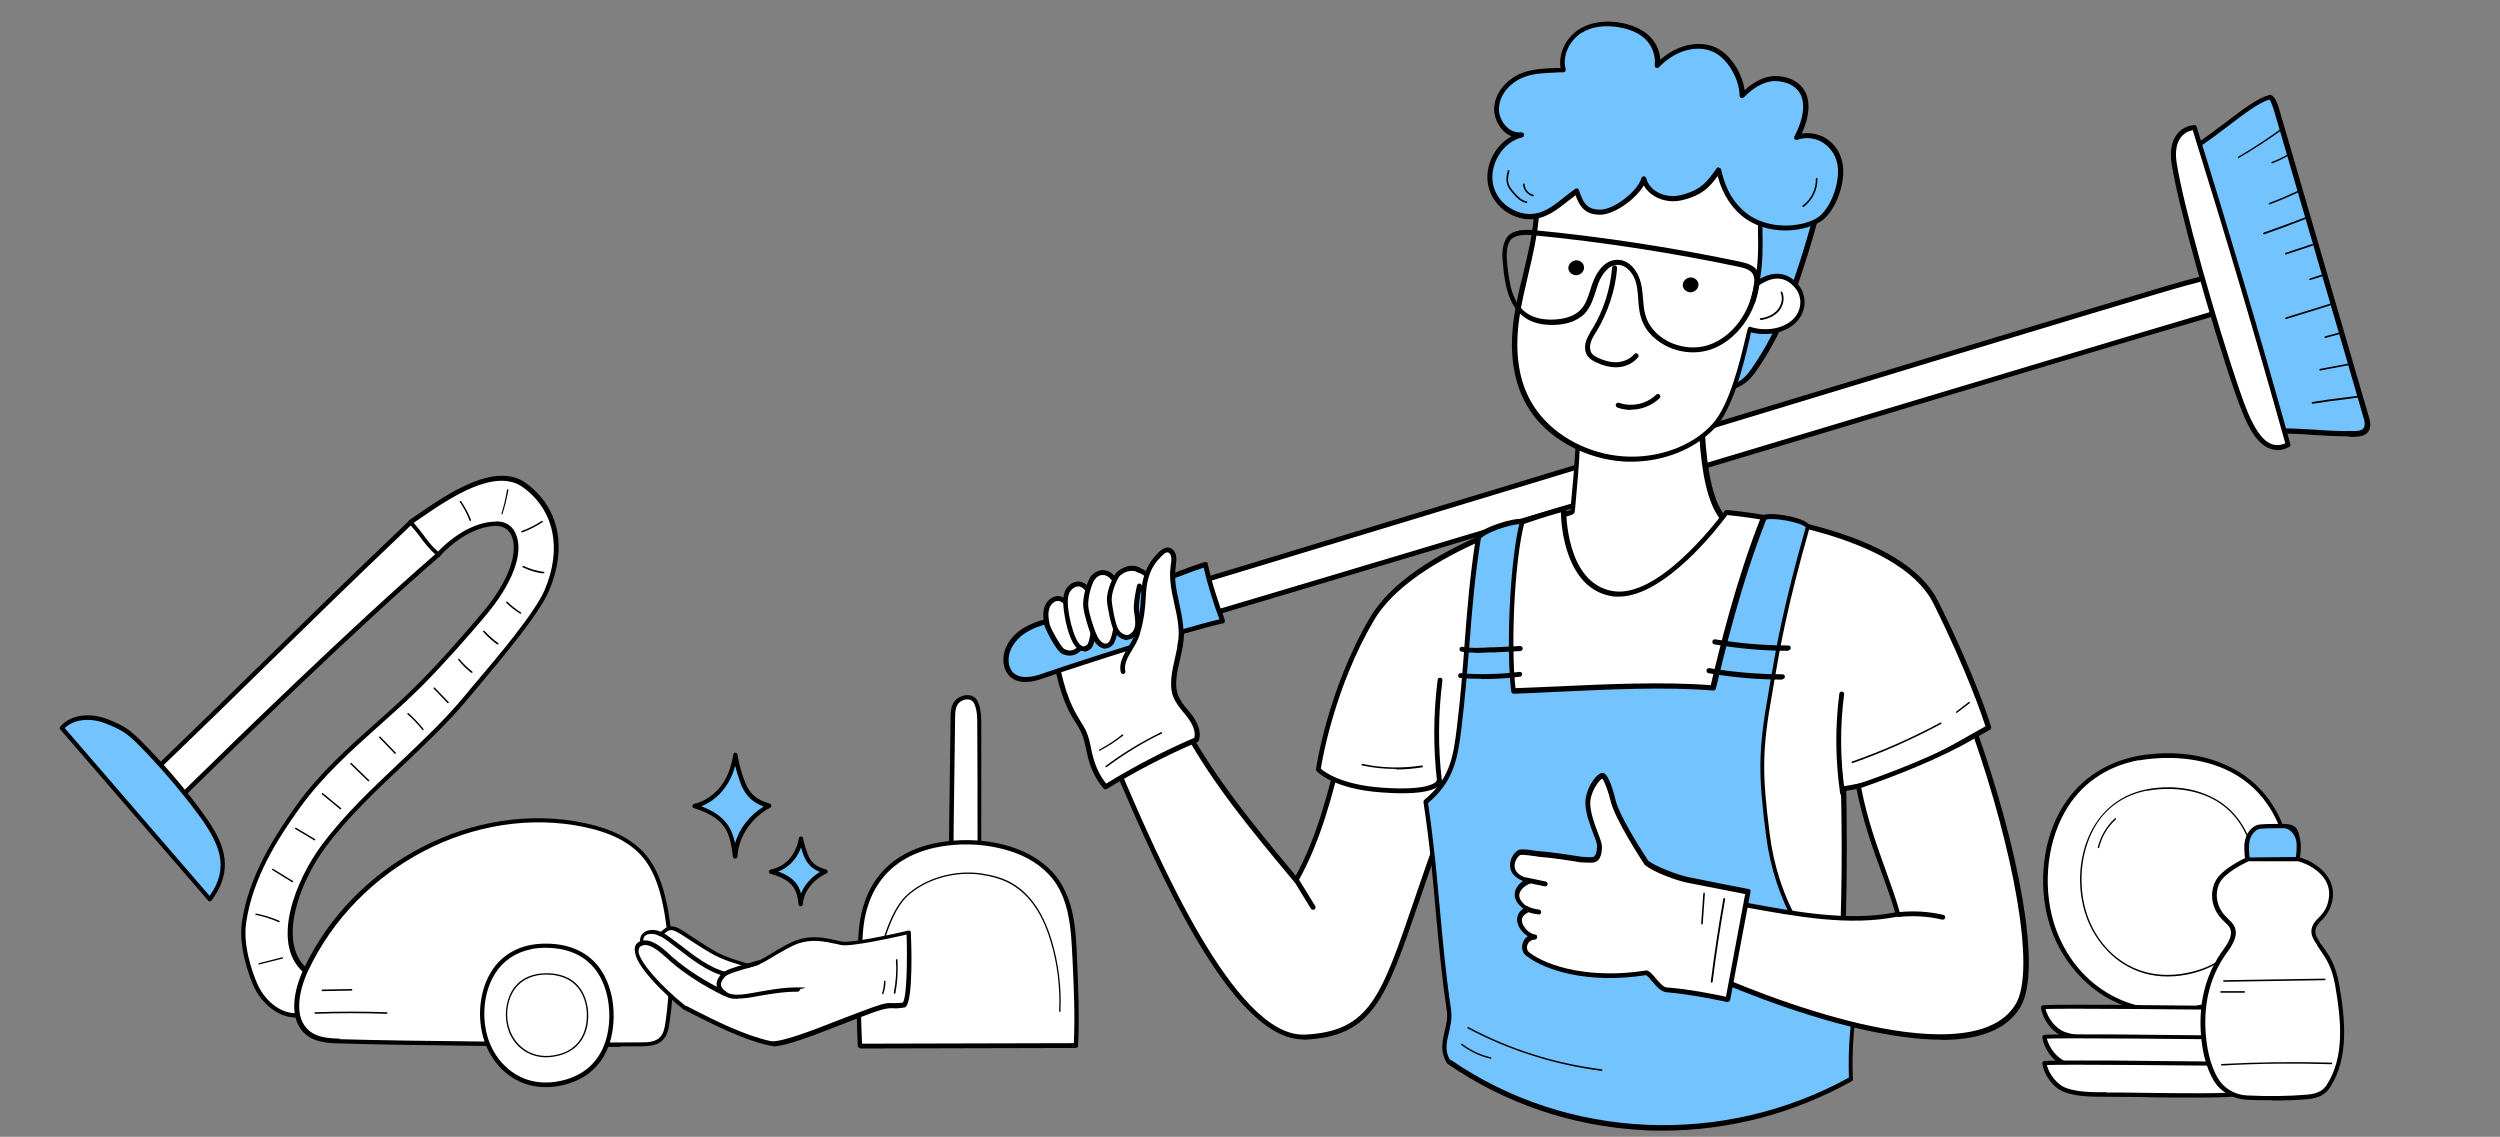 <?xml version="1.0" encoding="UTF-8"?>
<svg xmlns="http://www.w3.org/2000/svg" version="1.1" viewBox="0 0 937.3 426.2">
  <rect x="0" y="0" width="937.3" height="426.2" fill="#808080" stroke="none"/>
  <defs>
    <style>
      .cls-1 {
        fill: #73c3ff;
      }

      .cls-2 {
        fill: #fff;
      }
    </style>
  </defs>
  <!-- Generator: Adobe Illustrator 28.7.3, SVG Export Plug-In . SVG Version: 1.2.0 Build 164)  -->
  <g>
    <g id="_圖層_1" data-name="圖層_1">
      <g>
        <g>
          <path class="cls-2" d="M423.2,213.3c3.3-.6,6.4,1.6,8.9,3.8,1.3,1.2,2.6,2.5,3.5,4.1s1.4,3.4,1.1,5.2c-.2,1-.6,1.9-1.1,2.7-.6,1.1-1.4,2.2-2.6,2.6-1.2.4-2.5,0-3.5-.7-1-.7-1.8-1.8-2.4-2.8-2.5-4.1-3.7-8.9-3.8-14.9Z"/>
          <path d="M431.9,232.8c-1,0-2.1-.3-3-1-1.2-.9-2.1-2.1-2.7-3.1-2.6-4.3-3.9-9.3-4-15.4,0-.5.3-.9.8-.9,3-.5,6.1.8,9.7,4.1,1.3,1.2,2.7,2.6,3.7,4.3,1.1,1.9,1.5,4,1.2,5.8-.2.9-.5,1.9-1.2,3-.6,1-1.6,2.5-3.2,3.1-.4.1-.9.2-1.4.2ZM424.1,214.1c.2,5.3,1.4,9.8,3.7,13.6.5.9,1.2,1.9,2.1,2.6.9.6,1.9.8,2.7.6.8-.3,1.4-1,2.1-2.2.5-.9.8-1.7,1-2.4.3-1.4,0-3-1-4.6-.9-1.5-2.2-2.8-3.3-3.9-2.7-2.5-5.1-3.7-7.2-3.7s0,0-.1,0Z"/>
        </g>
        <g>
          <path class="cls-2" d="M419.4,289.7c14.6,34,43.1,100.5,70,99.1,35-1.9,29.4-27,63.7-110-12.8-1.6-36.1-6.8-45.7-15.3-6.2,22.1-10.1,46.5-21.5,66.4-17.5-20.9-30.3-36.7-41-55.9-3.7-6.5-21,10.9-25.5,15.7Z"/>
          <path d="M488.6,389.7c-27.1,0-54.8-64.4-69.8-99.2l-.2-.4c-.1-.3,0-.7.2-1,2.8-3,17.4-18.2,24.1-17.4,1.2.1,2.2.8,2.8,1.9,10.5,18.7,23.3,34.6,40.1,54.7,8-14.5,12.2-31.5,16.3-47.9,1.4-5.7,2.9-11.6,4.4-17.2,0-.3.3-.6.6-.6.3,0,.6,0,.9.2,9.8,8.7,33.8,13.7,45.2,15.1.3,0,.5.2.7.5.1.3.2.6,0,.8-10.1,24.3-16.6,43.5-21.9,58.9-12.5,36.6-17.2,50.3-42.6,51.7-.3,0-.6,0-.9,0ZM420.5,289.9c13.8,32,42.2,98,68,98s.5,0,.8,0c24.1-1.3,28.4-13.7,40.9-50.4,5.2-15.2,11.7-34.1,21.5-57.9-11.5-1.6-33.5-6.4-43.9-14.5-1.4,5.2-2.8,10.5-4,15.8-4.2,17-8.6,34.5-17.1,49.5-.2.3-.4.4-.7.5-.3,0-.6,0-.8-.3-17.3-20.7-30.4-36.8-41.1-56-.3-.6-.8-.9-1.4-.9-4.8-.6-16.3,10.2-22.1,16.4Z"/>
        </g>
        <g>
          <path class="cls-2" d="M394.9,242.2c1.6,9.1,3.4,18.5,8.1,26.5,1.1,1.9,2.4,3.8,3.3,5.8,1.4,3.1,1.8,6.6,2.7,9.9,1,3.6,2.6,7,5.5,10.6,10.9-6.8,22.3-12.7,34.1-17.7.9-3-.6-6.2-2.5-8.7-1.9-2.5-4.2-4.8-5.3-7.7-2.7-7.1,2.5-16.4,2-24-.1-2,.6-2.4-.6-4-1.3-1.8-3.5-2.7-5.7-3.2-6.6-1.5-13.4.4-19.8,2.7-6,2.1-11.9,4.5-21.8,9.7Z"/>
          <path d="M414.5,296c-.3,0-.5-.1-.7-.3-2.8-3.4-4.6-6.9-5.7-11-.3-1.1-.6-2.3-.8-3.4-.5-2.2-.9-4.4-1.8-6.4-.6-1.4-1.4-2.6-2.2-4-.4-.6-.7-1.1-1.1-1.7-4.9-8.2-6.6-18.1-8.2-26.8,0-.4.1-.8.5-1,9.8-5.2,15.7-7.6,22-9.8,6.6-2.3,13.6-4.2,20.3-2.7,2.9.7,5,1.9,6.2,3.6,1,1.4.9,2.2.8,3.1,0,.4,0,.8,0,1.4.2,3.3-.6,6.8-1.4,10.3-1.1,4.7-2.2,9.5-.7,13.4.8,2,2.1,3.7,3.6,5.4.5.7,1.1,1.3,1.6,2,1.8,2.4,3.7,6,2.6,9.5,0,.3-.3.5-.5.6-11.7,5-23.1,10.9-34,17.6-.2,0-.3.1-.5.1ZM396,242.7c1.6,8.8,3.3,17.8,7.8,25.5.3.6.7,1.1,1,1.7.8,1.3,1.7,2.7,2.4,4.2,1,2.2,1.5,4.5,1.9,6.7.2,1.1.5,2.2.8,3.3,1,3.6,2.5,6.7,4.8,9.7,10.6-6.5,21.7-12.3,33.1-17.2.6-2.7-1-5.5-2.4-7.4-.5-.7-1-1.3-1.6-2-1.5-1.8-3-3.7-3.9-5.9-1.7-4.4-.5-9.5.6-14.5.8-3.5,1.5-6.8,1.4-9.7,0-.7,0-1.3,0-1.7,0-.7.1-1-.5-1.8-1-1.4-2.7-2.3-5.1-2.9-6.3-1.4-13,.4-19.3,2.6-6.1,2.1-11.7,4.4-21.1,9.3Z"/>
        </g>
        <g>
          <g>
            <path class="cls-2" d="M837.7,108.7c-6.1-5.3-1.9-7.4-25.7-.4-49,14.4-372,113-421,127.5-3.4,1-6.9,2.1-9.4,4.3-2.5,2.2-1.9,5.4.3,7.5,2.4,2.4,5.3,2.1,9.1,1,54.2-15.1,382.4-114.5,436.4-130.2,4.8-1.4,10.7-4.2,10.3-9.7Z"/>
            <path d="M386.3,250.4c-1.8,0-3.6-.5-5.2-2.1-1.4-1.4-2.2-3.2-2.2-5,0-1.5.7-2.9,2-3.9,2.8-2.4,6.5-3.5,9.7-4.5,23.5-7,108.9-32.9,199.4-60.4,96.4-29.3,196.1-59.6,221.6-67.1,19.7-5.8,20.8-5.6,24.3-1.7.6.7,1.3,1.4,2.3,2.3.2.2.3.4.3.6.3,4.8-3.5,8.5-11,10.7-21.5,6.2-85.7,25.5-160,47.9-114.3,34.3-243.8,73.3-276.4,82.4-1.6.4-3.2.8-4.8.8ZM830.4,104.8c-2.7,0-7.6,1.3-18.3,4.4-25.5,7.5-125.2,37.8-221.6,67.1-90.4,27.5-175.9,53.4-199.4,60.4-3.1.9-6.6,2-9.1,4.1-.8.7-1.3,1.6-1.3,2.6,0,1.2.6,2.5,1.6,3.6,2,2,4.4,1.8,8.2.8,32.6-9.1,162.1-48,276.4-82.4,74.3-22.3,138.5-41.6,160-47.9,4.5-1.3,9.7-3.8,9.7-8.4-.9-.8-1.6-1.6-2.1-2.2-1.2-1.4-2-2.2-4.2-2.2Z"/>
          </g>
          <g>
            <path class="cls-1" d="M853.7,161.6c11.2-.1,17.4,1.2,28.5,1,1.3,0,2.6,0,3.8-.6,1.1-.6,2-2,1.3-4.7-8.5-29.3-23.9-82-32.4-111.2-1.2-4.2-2.3-9.1-4-9.7-7.2,2.1-16.5,11.3-28,18.8l30.7,106.4Z"/>
            <path d="M880.6,163.6c-4.9,0-8.8-.3-12.7-.5-4.2-.3-8.6-.6-14.2-.5h0c-.4,0-.8-.3-.9-.7l-30.7-106.4c-.1-.4,0-.8.4-1,4.4-2.9,8.3-5.9,12.2-8.8,6.2-4.7,11.5-8.8,16.1-10.1.2,0,.4,0,.6,0,1.8.7,2.7,3.6,4,8.4.2.7.4,1.3.6,2,4.3,14.6,10.2,35.1,16.2,55.6,6,20.5,11.9,41,16.2,55.6.9,3.7-.7,5.2-1.8,5.8-1.4.7-2.9.7-4.2.8-.6,0-1.1,0-1.7,0ZM855.3,160.6c4.9,0,8.8.3,12.7.5,4.2.3,8.6.6,14.2.5,1.2,0,2.4,0,3.3-.5,1-.6,1.3-1.8.9-3.6-4.2-14.6-10.2-35.1-16.2-55.6-6-20.5-11.9-41-16.2-55.6-.2-.7-.4-1.3-.6-2-.7-2.5-1.7-6.1-2.6-7-4.2,1.4-9.3,5.3-15.1,9.7-3.5,2.7-7.5,5.7-11.7,8.5l30.4,105.1c.3,0,.6,0,.9,0Z"/>
          </g>
          <g>
            <path class="cls-2" d="M857.9,166.7c-11.1-39.8-22.8-79.4-35.1-118.9-3.6.2-9.2,3.3-7.6,13.5,2.3,15,13.9,57,23.9,86,1.8,5.2,3.7,10.6,6.6,14.9,2.9,4.3,6.9,7.3,12.3,4.5Z"/>
            <path d="M853.8,168.7c-3.3,0-6.3-2-9-6-3-4.6-5-10.4-6.7-15.1-9.7-28-21.5-70.7-23.9-86.1-.8-4.9,0-8.7,2.1-11.3,2.2-2.8,5.2-3.2,6.4-3.3.4,0,.8.2.9.7,12.2,39.3,24.1,79.3,35.1,118.9.1.4,0,.9-.5,1.1-1.6.8-3.1,1.2-4.6,1.2ZM822.1,48.8c-1.1.2-2.9.8-4.3,2.5-1.8,2.2-2.4,5.6-1.7,9.9,2.4,15.4,14.2,57.9,23.8,85.8,1.6,4.6,3.6,10.3,6.5,14.7,3.1,4.7,6.6,6.2,10.4,4.5-10.9-39.1-22.6-78.6-34.7-117.4Z"/>
          </g>
          <path d="M867,151.4c-.1,0-.3-.1-.3-.3,0-.2,0-.3.3-.4,4.2-.7,8.1-1.2,11.5-1.6,2.5-.3,4.7-.6,6.3-.9.2,0,.3,0,.4.3,0,.2,0,.3-.3.4-1.7.3-3.9.6-6.4.9-3.4.4-7.3.9-11.5,1.6,0,0,0,0,0,0Z"/>
          <path d="M869.9,139c-.1,0-.3-.1-.3-.3,0-.2,0-.3.2-.4l11.2-2.1c.2,0,.3,0,.4.2,0,.2,0,.3-.2.4l-11.2,2.1s0,0,0,0Z"/>
          <path d="M857.1,119.6c-.1,0-.3,0-.3-.2,0-.2,0-.3.2-.4l16.8-5.2c.2,0,.3,0,.4.2,0,.2,0,.3-.2.4l-16.8,5.2s0,0,0,0Z"/>
          <path d="M857,95.4c-.1,0-.3,0-.3-.2,0-.2,0-.3.2-.4l9.9-3.3c.2,0,.3,0,.4.2,0,.2,0,.3-.2.4l-9.9,3.3s0,0,0,0Z"/>
          <path d="M848.8,87.8c-.1,0-.3,0-.3-.2,0-.2,0-.3.2-.4,5.2-1.8,10.4-3.7,15.5-5.7.2,0,.3,0,.4.2,0,.2,0,.3-.2.4-5.1,2-10.4,4-15.6,5.8,0,0,0,0-.1,0Z"/>
          <path d="M850.9,76.7c-.1,0-.2,0-.3-.2,0-.2,0-.3.2-.4,3.7-1.4,7.4-3,11-4.7.2,0,.3,0,.4.1,0,.2,0,.3-.1.4-3.6,1.7-7.3,3.3-11.1,4.7,0,0,0,0-.1,0Z"/>
          <path d="M839.3,59.4c-.1,0-.2,0-.3-.2,0-.1,0-.3.1-.4,5.3-3.1,10.5-6.5,15.5-10.1.1,0,.3,0,.4,0,0,.1,0,.3,0,.4-5,3.6-10.3,7-15.6,10.1,0,0-.1,0-.2,0Z"/>
          <path d="M851.9,61.3c-.1,0-.2,0-.3-.2,0-.2,0-.3.2-.4,2.2-.8,4.3-1.9,6.3-3.1.1,0,.3,0,.4.1,0,.1,0,.3-.1.4-2,1.2-4.2,2.3-6.4,3.1,0,0,0,0-.1,0Z"/>
          <path d="M871.8,126.7c-.1,0-.3,0-.3-.2,0-.2,0-.3.2-.4l5.5-1.5c.2,0,.3,0,.4.2,0,.2,0,.3-.2.4l-5.5,1.5s0,0,0,0Z"/>
          <path d="M866.1,105c-.1,0-.3,0-.3-.2,0-.2,0-.3.2-.4l4.7-1.5c.2,0,.3,0,.4.2,0,.2,0,.3-.2.4l-4.7,1.5s0,0,0,0Z"/>
        </g>
        <g>
          <path class="cls-2" d="M591.2,143.4c1.2,18.2,0,30.3-1.6,48.3-.1,1.5-22.7,4.1-21.5,5.1,8,6.7,35.8,36.8,45.4,35.3,9.7-1.5,35.3-23.1,37-34.4-12.9-4.9-13.9-38.1-12.3-70.3-12,4.1-32.8,13.2-47.1,15.9Z"/>
          <path d="M612.9,233.1c-7.5,0-21.6-13-36.7-27.6-3.6-3.5-6.7-6.4-8.6-8-.3-.3-.5-.7-.3-1.1.2-.9.9-1.2,10.1-2.8,4.1-.7,10.1-1.8,11.5-2.4v-1.4c1.6-16.8,2.7-28.9,1.5-46.5,0-.5.3-.9.8-1,9.8-1.9,22.5-6.7,33.8-11,4.9-1.9,9.4-3.6,13.1-4.9.3,0,.6,0,.9.1.2.2.4.5.4.8-2.1,42.9,1.7,65.6,11.7,69.4.4.2.7.6.6,1-1.8,12-28.1,33.7-37.7,35.2-.3,0-.6,0-.8,0ZM569.8,197c1.9,1.7,4.6,4.3,7.6,7.2,10.9,10.5,29.1,28,36,27,8.8-1.3,33.5-21.6,36-32.9-10.3-4.8-14.2-27-12.2-69.5-3.4,1.2-7.5,2.8-11.8,4.4-11,4.2-23.5,9-33.3,11,1.1,17.3,0,29.3-1.5,45.9l-.2,1.7c-.1,1.3-1.8,1.8-13,3.8-2.8.5-6,1.1-7.8,1.5Z"/>
        </g>
        <g>
          <g>
            <path class="cls-1" d="M683.6,69.4c-3.4,13.8-6.8,26.2-13.2,44-3,8.5-7.8,17.8-13.1,25.3-2.5,3.5-4.3,5.2-8.9,6.8,0-3.8-3.7-6-3.9-9.8-.3-4.7,3-8.5.6-12.8-4.6-8.3-7.4-17.1-8.4-26-.7-7.3-.1-14.9,3.9-21.2,4-6.3,11.8-11.2,20.6-11,6.7.1,17.5,0,22.4,4.8Z"/>
            <path d="M648.5,146.5c-.2,0-.4,0-.5-.2-.3-.2-.4-.5-.4-.8,0-1.7-.9-3.1-1.8-4.6-1-1.5-2-3.1-2.1-5.2-.1-2,.3-3.8.8-5.6.6-2.5,1.2-4.6,0-6.9-4.7-8.4-7.5-17.3-8.5-26.4-.9-8.9.4-16.1,4-21.8,4.5-7.1,12.9-11.6,21.5-11.5h1.1c6.8.1,17.1.3,22,5,.2.2.3.6.3.9-3.4,13.9-6.8,26.1-13.2,44.1-3.1,8.7-7.9,18-13.2,25.5-2.5,3.5-4.4,5.4-9.3,7.2-.1,0-.2,0-.3,0ZM660.8,65.6c-7.8,0-15.3,4.1-19.4,10.6-3.4,5.4-4.6,12.1-3.7,20.6.9,8.8,3.7,17.5,8.2,25.7,1.6,2.9.9,5.6.3,8.2-.4,1.6-.8,3.3-.7,5,.1,1.6,1,2.9,1.9,4.3.8,1.3,1.7,2.6,2,4.3,3.6-1.5,5.2-3.1,7.3-6.1,5.2-7.4,9.9-16.5,13-25.1,6.3-17.7,9.7-29.7,13-43.4-4.5-3.8-14-4-20.3-4.1h-1.1c-.2,0-.3,0-.5,0Z"/>
          </g>
          <g>
            <path class="cls-2" d="M576,81.9c-1.1,12.4-5.4,24.3-7.3,36.7-1.9,12.3-1,25.7,7.1,36.5,7.1,9.5,19.7,16,32.7,16.9,13,.9,26-3.7,33.9-12.2,7.4-7.9,11.3-27,13.7-36.4,5.6,1.7,12.2.9,16.2-2.6,4-3.4,4.9-9.4,1.4-13.6-3.4-4.2-8.4-5.4-14.9-.9,1.5-7.9,1.3-15.8,1.2-19.4-.2-9.9,1.6-24.2-4.5-29.3-3.5-2.9-11.2-6.1-15.5-7.9-7.5-3.1-19,.2-27.1-1-8.1-1.2-17,1.5-24.1,4.6-8.5,3.7-11.9,19.4-12.8,28.7Z"/>
            <path d="M611.7,173.1c-1.1,0-2.2,0-3.4-.1-13.3-1-26.1-7.6-33.4-17.3-7.1-9.5-9.5-22-7.2-37.2.8-5.4,2.1-10.8,3.4-16,1.6-6.7,3.3-13.6,3.9-20.6h0c.4-4.1,2.8-24.9,13.3-29.4,9.4-4.1,17.7-5.7,24.6-4.6,3.2.5,7,.2,11,0,5.8-.4,11.7-.8,16.3,1.1l.5.2c4.4,1.9,11.8,5,15.3,7.8,5.2,4.3,5,14.5,4.8,23.4,0,2.3,0,4.5,0,6.6v.2c0,3.4.3,10.2-.9,17.3,5.5-3.1,10.6-2.3,14.3,2.2,3.7,4.5,3,11-1.6,14.9-3.9,3.3-10.3,4.5-16.1,3-.2.7-.4,1.5-.5,2.3-2.5,10.5-6.3,26.4-13.1,33.6-7.4,7.9-19.2,12.6-31.3,12.6ZM576.9,82h0c-.7,7.1-2.3,14.1-3.9,20.8-1.2,5.2-2.5,10.5-3.3,15.9-2.2,14.7,0,26.8,6.9,35.8,7,9.3,19.2,15.7,32,16.6,12.7.9,25.5-3.6,33.2-11.9,6.5-6.9,10.4-23.1,12.7-32.8.3-1.2.5-2.2.8-3.2,0-.2.2-.5.4-.6.2-.1.5-.2.7,0,5.5,1.7,11.7.7,15.3-2.4,3.8-3.2,4.4-8.6,1.3-12.3-3.6-4.3-8.2-4.6-13.7-.8-.3.2-.7.2-1,0-.3-.2-.5-.6-.4-1,1.5-7.6,1.3-15.3,1.2-19v-.2c0-2.1,0-4.3,0-6.7.2-8.5.3-18.2-4.2-22-3.2-2.7-10.5-5.7-14.8-7.6l-.5-.2c-4.2-1.8-9.9-1.4-15.5-1-3.9.3-8,.6-11.4,0-6.6-1-14.5.5-23.6,4.5-7.4,3.2-11.2,17-12.2,27.9Z"/>
          </g>
          <g>
            <path class="cls-1" d="M616.4,67.1c-1.7,5.4-10.9,12.4-16.3,12.4-5.4,0-7.2-2.6-8.9-7.9-5.1,3.8-9.1,7.8-14.1,9.2-7.7,2.2-16.4-3.3-18.2-11.3-1.8-8,3.8-17.1,11.6-18.8-5.2.8-9.8-4.8-9.4-10.3s4.6-10,9.5-12c4.9-2,10.3-1.8,15.6-2.1-1.5-5.4,1.6-11.6,6.2-14.5,4.7-3,10.5-3.3,15.8-2.1,3.5.7,7,2.1,9.5,4.7s4.1,6.4,3.6,10.4c5.2-5.5,13.2-8.8,20.2-6.5,7,2.3,11.6,11.6,11.6,17.7,3.9-4,8.7-7.1,14.1-6.3,10.6,1.5,12.2,10.8,6.4,22,5.9-2.3,14.1.9,16.1,9.4,1.5,6.3-1.7,15.9-6.3,20.3-4.7,4.4-20.1,7.2-30-1.3-5.5-4.7-7.7-10.7-9-16.2-3.6,5.1-6.2,8.6-14.2,10.4-5.9,1.4-12.4-1.5-13.9-7.1Z"/>
            <path d="M669.3,86.4c-5.6,0-11.7-1.6-16.5-5.7-5.3-4.6-7.6-10.2-8.8-14.7-3,4.1-6,7.4-13.6,9.1-5.8,1.3-11.7-1.2-14.1-5.6-3.1,5.3-11.1,10.9-16.2,11,0,0-.1,0-.2,0-5.3,0-7.5-2.6-9.2-7.3-.9.7-1.7,1.4-2.6,2-3.5,2.8-6.8,5.4-10.8,6.5-3.8,1.1-8.1.4-11.8-1.8-3.9-2.3-6.6-6.1-7.5-10.2-1.6-7.3,2.4-15.2,8.7-18.6-1-.4-2-1-2.9-1.9-2.4-2.3-3.8-5.7-3.6-8.9.4-6.2,5.4-10.9,10.1-12.8,4.1-1.7,8.6-1.8,13-2,.6,0,1.2,0,1.8,0-.9-5.3,1.9-11.3,6.9-14.5,4.4-2.8,10.3-3.6,16.5-2.3,4.2.9,7.6,2.6,10,4.9,2.4,2.4,3.8,5.5,4,8.8,5.8-5.2,13.3-7.2,19.5-5.1,6.5,2.2,11.2,10,12.1,16.5,4.5-4.1,9-5.8,13.4-5.2,4.4.6,7.6,2.6,9.3,5.8,2,3.9,1.6,9.4-1.3,15.7,2.7-.5,5.7,0,8.3,1.3,3.5,1.9,6,5.2,6.9,9.3,1.5,6.5-1.6,16.4-6.6,21.2-2.6,2.4-8.3,4.5-14.7,4.5ZM644.4,62.9c0,0,.1,0,.2,0,.4,0,.6.4.7.7,1,4.4,2.9,10.7,8.7,15.7,9.3,8,24.2,5.6,28.7,1.3,4.5-4.3,7.4-13.5,6.1-19.4-.8-3.6-3-6.4-6-8.1-2.8-1.5-6.1-1.7-8.9-.7-.4.1-.8,0-1-.2-.3-.3-.3-.7-.1-1.1,3.4-6.5,4.1-12.1,2.2-15.8-1.4-2.6-4-4.3-7.9-4.8-4.3-.6-8.8,1.4-13.3,6-.3.3-.7.4-1,.2-.4-.1-.6-.5-.6-.9,0-5.5-4.2-14.5-11-16.8-6.1-2.1-13.7.4-19.2,6.2-.3.3-.7.4-1.1.2-.4-.2-.6-.6-.5-1,.4-3.4-.9-7.1-3.4-9.6-2.1-2.1-5.2-3.6-9.1-4.4-5.8-1.2-11.2-.5-15.1,2-4.6,3-7.1,8.8-5.8,13.5,0,.3,0,.6-.1.8-.2.2-.4.4-.7.4-1,0-2,0-3,.1-4.4.2-8.5.3-12.3,1.9-4.2,1.7-8.5,5.8-8.9,11.2-.2,2.7,1,5.5,3,7.4,1.6,1.5,3.5,2.1,5.3,1.9.5,0,1,.3,1.1.8,0,.5-.2,1-.7,1.1-7.2,1.6-12.5,10.2-10.9,17.7.8,3.7,3.2,7,6.7,9,3.3,2,7,2.5,10.3,1.6,3.6-1,6.6-3.4,10.1-6.2,1.2-.9,2.4-1.9,3.7-2.8.2-.2.6-.2.8-.1.3,0,.5.3.6.6,1.6,5.1,3.2,7.3,8,7.3,5.1,0,13.9-6.8,15.4-11.8.1-.4.5-.7.9-.7.4,0,.8.3.9.7,1.4,5.3,7.7,7.6,12.7,6.4,7.9-1.8,10.3-5.3,13.7-10.1.2-.3.5-.4.8-.4Z"/>
          </g>
          <path d="M588,100.5c0-1.5,1.3-2.8,2.9-2.9s3,1.2,3,2.7c0,1.5-1.3,2.8-2.9,2.9-1.6,0-3-1.2-3-2.7Z"/>
          <path d="M630.9,106.9c0-1.5,1.3-2.8,2.9-2.9,1.6,0,3,1.2,3,2.7,0,1.5-1.3,2.8-2.9,2.9-1.6,0-3-1.2-3-2.7Z"/>
          <path d="M611.5,153.7c-1.7,0-3.4-.3-5.1-.9-.5-.2-.7-.7-.6-1.2.2-.5.7-.7,1.2-.6,4.7,1.7,10.3.5,13.9-3,.4-.4,1-.4,1.3,0,.4.4.4,1,0,1.3-2.9,2.8-6.8,4.3-10.8,4.3Z"/>
          <path d="M605.8,137.7c-2.3,0-4.7-.6-7.3-1.8-1.1-.5-2.3-1.2-3.2-2.3-1.1-1.5-1.3-3.5-.7-5.6.5-1.5,1.3-2.8,2-4.1l.4-.6c4.2-6.9,6.7-14.8,7.4-22.9,0-.5.5-.9,1-.9.5,0,.9.5.9,1-.7,8.3-3.4,16.5-7.7,23.7l-.4.6c-.7,1.2-1.5,2.4-1.8,3.7-.5,1.5-.3,3,.4,4,.6.8,1.6,1.3,2.4,1.7,2.6,1.2,5,1.7,7.2,1.6,2.5-.2,4.9-1.3,6.3-3,.3-.4.9-.5,1.3-.1.4.3.5.9.1,1.3-1.7,2.1-4.5,3.5-7.6,3.7-.3,0-.6,0-.8,0Z"/>
          <path d="M657.2,113.8c0,0-.2,0-.2,0-.5-.1-.8-.6-.7-1.1.7-2.7,1-4.1,1.6-6.7.1-.5.6-.8,1.1-.7.5.1.8.6.7,1.1-.6,2.6-.9,4.1-1.6,6.8-.1.4-.5.7-.9.7Z"/>
        </g>
        <g>
          <path class="cls-1" d="M452,211.6c-12.2,3.7-43.3,17.5-54.2,20.1-4.9,1.2-9.9,2.2-14.1,4.9-4.2,2.7-7.4,7.7-6.4,12.6.3,1.3.9,2.6,1.9,3.6,2.7,2.7,7.3,2.1,10.8.9,16.8-5.8,55.3-18.1,68.4-20.9-2.2-5.7-5-14.4-6.4-21.2Z"/>
          <path d="M384.5,255.7c-2.1,0-4.3-.5-6-2.2-1-1-1.8-2.4-2.1-4.1-1.2-5.6,2.6-10.9,6.8-13.6,4-2.6,8.6-3.7,13.1-4.8l1.3-.3c6-1.4,18.1-6.3,29.9-10.9,9.7-3.8,18.8-7.5,24.2-9.1.3,0,.5,0,.7,0,.2.1.4.4.4.6,1.4,6.9,4.3,15.6,6.4,21.1,0,.3,0,.5,0,.8-.1.2-.4.4-.6.5-13.3,2.9-52.3,15.4-68.3,20.9-1.5.5-3.6,1.1-5.8,1.1ZM451.3,212.8c-5.5,1.8-14.1,5.2-23.1,8.8-11.8,4.7-24,9.6-30.1,11l-1.3.3c-4.4,1-8.9,2.1-12.5,4.5-3.7,2.4-6.9,6.9-6,11.7.2.9.6,2.2,1.6,3.1,2.8,2.7,7.8,1.4,9.9.7,15.6-5.4,53.2-17.4,67.4-20.7-2-5.3-4.5-13-5.9-19.4Z"/>
        </g>
        <path d="M634.7,132.1c-3.6,0-7.2-.9-10.4-2.6-4.7-2.5-8-6.3-9.2-10.9-.6-2.2-.8-4.4-.9-6.6-.1-1.8-.3-3.8-.7-5.5-.8-3.6-3.5-7.2-7-7.2s0,0,0,0c-3.5,0-6,3.7-7.3,7-.3.9-.6,1.9-.9,2.8-.9,2.9-1.9,5.9-4,8.3-3.1,3.3-7.8,4.3-11.2,4.4-4.6.2-8.6-.7-11.5-2.8-6.1-4.3-7.4-12.4-8.1-19.7-.3-2.8-.6-6.6,1.1-9.7,1.5-2.8,5.1-3.8,10.7-3.3h0c25.8,2.5,51.8,6.5,77.1,11.8,2.8.6,5.6,1.5,6.8,4,.7,1.4.6,3,.4,4.5-1.4,11.3-8.7,21.1-18.1,24.4-2.1.7-4.3,1.1-6.6,1.1ZM606.4,97.4c4.7,0,7.8,4.5,8.8,8.7.5,1.9.6,3.9.8,5.8.2,2.2.3,4.2.9,6.2,1.1,4.1,4.1,7.5,8.3,9.8,4.8,2.5,10.6,3.1,15.5,1.4,8.8-3,15.6-12.2,16.9-22.8.2-1.2.2-2.5-.3-3.5-.8-1.8-3.1-2.5-5.5-3-25.3-5.3-51.2-9.3-76.9-11.8-4.8-.5-7.8.3-8.9,2.3-1.3,2.4-1.2,5.3-.9,8.6.7,6.9,1.8,14.5,7.3,18.3,2.6,1.8,6.2,2.6,10.4,2.4,3.1-.2,7.3-.9,9.9-3.8,1.9-2,2.7-4.7,3.6-7.5.3-1,.6-2,1-2.9.7-1.9,3.4-8.1,9-8.2,0,0,0,0,.1,0Z"/>
        <g>
          <path class="cls-2" d="M586.2,190.9s-55.9,14.1-71.8,41.2c-15.9,27.2-20.1,56.4-20.1,56.4,0,0,5.6,6.4,23.8,7.7,20.7,1.5,21.6-3.2,21.6-3.2,0,0,2.2,25.1,8.3,50.7,5.7,24.1-10.3,46.1,2.7,53.7,23.8,13.9,104.3,33.7,130.5,11.4,12.7-10.8,10-113,10-113,0,0,15.5-2,28.7-8.8,9.3-4.8,25.7-14.2,25.7-14.2,0,0-5.4-18.1-19.8-46.8-14.3-28.6-78.5-33.8-78.5-33.8,0,0-24.1,33.7-42.9,30.4-18.8-3.3-18.2-31.7-18.2-31.7Z"/>
          <path d="M642.1,419.8c-10.1,0-19.8-1.1-27.2-2.2-27.7-4.1-53.5-12.8-64.7-19.4-7.6-4.5-6.1-13.2-4.1-24.2,1.6-9,3.5-19.3.9-30.1-5-21.2-7.4-42.3-8.1-48.8-2.3,1.5-7.8,3-20.9,2-18.3-1.3-24.2-7.8-24.4-8-.2-.2-.3-.5-.2-.7,0-.3,4.3-29.7,20.2-56.8,15.9-27.2,70.1-41.1,72.4-41.7.3,0,.6,0,.8.2.2.2.4.5.4.8,0,.3-.4,27.6,17.4,30.7.8.1,1.7.2,2.5.2,17.6,0,39.2-29.9,39.5-30.2.2-.3.5-.4.8-.4.2,0,16.4,1.4,34.1,6.2,24,6.5,39.2,16,45.2,28.1,14.2,28.5,19.8,46.8,19.8,47,.1.4,0,.9-.4,1.1-.2,0-16.5,9.5-25.7,14.2-11.5,5.9-24.8,8.2-28.2,8.7.2,10.5,2,102.3-10.4,112.9-9.3,8-24.8,10.3-39.7,10.3ZM539.6,292.1c.5,0,.9.4.9.9,0,.3,2.3,25.3,8.3,50.6,2.6,11.2.7,22.1-.9,30.8-1.9,10.7-3.3,18.4,3.2,22.2,24.6,14.4,104.1,33,129.4,11.5,9.8-8.3,10.6-77.1,9.7-112.3,0-.5.3-.9.8-1,.2,0,15.5-2.1,28.4-8.7,8.1-4.2,21.9-12,25-13.8-1.2-3.6-6.9-20.7-19.5-46-13.2-26.5-71.1-32.6-77.3-33.2-2.9,3.9-23.1,30.5-40.7,30.6-1,0-1.9,0-2.8-.2-17-3-18.8-25.8-18.9-31.4-8,2.2-55.8,16.1-70.1,40.5-14.6,24.9-19.3,51.8-19.9,55.6,1.4,1.2,7.6,6,22.8,7.1,17.9,1.3,20.4-2.1,20.6-2.5,0-.5.4-.8.9-.8,0,0,0,0,0,0ZM538.7,292.8h0Z"/>
        </g>
        <g>
          <g>
            <path class="cls-2" d="M397.5,224.5c-2-.7-4.2,1-5,3s-.5,4.3-.1,6.5c.2,1.4,4.5,9.3,6,10.1,3.3,1.7,5.2,0,6.5-1.3.8-.8-3.8-5-3.8-8.6,0-3.7-.2-8.5-3.7-9.7Z"/>
            <path d="M401,245.8c-.9,0-1.9-.2-3-.8-2-1-6.3-9.4-6.5-10.8-.3-2-.7-4.6.2-6.9.9-2.5,3.6-4.5,6.2-3.6h0c4.5,1.6,4.4,7.7,4.3,10.6,0,1.8,1.4,3.9,2.5,5.5,1.1,1.7,1.9,2.9,1,3.7-.9.9-2.4,2.3-4.6,2.3ZM396.6,225.3c-1.3,0-2.6,1.2-3.1,2.6-.7,1.9-.4,4.1,0,6,.2,1.4,4.4,8.9,5.5,9.4,2.6,1.3,4,.2,5.2-.9-.2-.4-.6-1.1-1-1.6-1.2-1.8-2.8-4.3-2.8-6.6,0-3.8-.2-7.8-3.1-8.8h0c-.2,0-.4-.1-.6-.1Z"/>
          </g>
          <g>
            <path class="cls-2" d="M405.7,219.3c-2.2-1.1-4.7.5-5.6,2.6-.9,2.2-.7,4.7-.4,7.2.2,1.6,2.8,17.9,8.5,13.3.9-.7,1.4-3.7,1.6-4.9.5-2.4-.5-4.3-.4-6.8.2-4,.1-9.4-3.7-11.4Z"/>
            <path d="M406.3,244.1c-.5,0-.9-.1-1.2-.2-4.6-1.9-6.2-14.6-6.2-14.7-.3-2.3-.6-5.2.4-7.6.6-1.5,1.9-2.7,3.4-3.3,1.2-.4,2.5-.4,3.5.2h0c4.2,2.1,4.5,7.4,4.2,12.3,0,1,.1,1.9.3,2.9.2,1.3.4,2.6.1,4.1v.4c-.5,2.1-.9,4.3-1.9,5.1-.9.8-1.8,1-2.5,1ZM404.2,219.9c-.4,0-.7,0-1,.2-1,.4-1.8,1.2-2.3,2.2-.8,2-.6,4.5-.3,6.7.4,3.4,2.4,12.1,5.1,13.2.4.2,1,.3,1.9-.5.4-.3.8-1.6,1.2-4v-.4c.3-1.2.1-2.3,0-3.4-.2-1-.3-2.1-.3-3.3.2-4.3,0-8.9-3.2-10.5h0c-.4-.2-.7-.3-1.1-.3Z"/>
          </g>
          <g>
            <path class="cls-2" d="M416,215.5c-2.4-1.7-5.5-.4-6.8,1.9-1.3,2.4-2.3,6.7-2.2,9.6,0,2.1,2.2,9.6,3.6,12.1,1.2,2.3,3.3,3.9,5.1,2.7,1.1-.7,1.6-2.1,2-3.5.7-2.8,1.3-5.7,1.7-8.6.6-4.8,1-11.2-3.4-14.4Z"/>
            <path d="M414.5,243.2c-.3,0-.6,0-.9-.1-1.4-.4-2.8-1.6-3.8-3.5-1.5-2.7-3.6-10.3-3.7-12.5-.1-3.3,1.1-7.7,2.3-10.1.8-1.6,2.3-2.7,3.9-3.1,1.5-.4,3,0,4.2.8h0c4.5,3.3,4.4,9.5,3.8,15.2-.4,3-.9,5.9-1.7,8.7-.4,1.5-.9,3.2-2.4,4-.5.3-1.1.5-1.7.5ZM413.6,215.6c-.3,0-.6,0-.8,0-1.1.3-2.1,1.1-2.7,2.2-1.1,2.1-2.2,6.2-2.1,9.2,0,2,2.2,9.3,3.5,11.7.7,1.4,1.7,2.3,2.6,2.6.4.1.8,0,1.2-.2.8-.5,1.2-1.8,1.5-2.9.7-2.7,1.3-5.6,1.6-8.5.6-5.1.8-10.8-3-13.5h0c-.7-.5-1.3-.6-1.9-.6Z"/>
          </g>
          <path class="cls-2" d="M425.7,213.9c-2.6-1.5-5.7,0-7,2.2-1.3,2.3-2.7,6-2.7,8.8,0,1.8,1.3,9.2,2.6,11.5,1.1,2.1,3.8,3.5,5.6,2.4,1.1-.7,1.9-1.6,2.3-2.9.8-2.6-.5-6-.3-8.8.2-2.6,0-4.9.5-6.4.8-1.2,1.8-1.5,1.7-2.9s-1.5-3.1-2.7-3.8Z"/>
          <path d="M422.7,240c-.4,0-.8,0-1.2-.2-1.5-.4-3-1.6-3.8-3.1-1.3-2.5-2.7-10.1-2.7-11.9,0-2.9,1.4-6.7,2.9-9.2.8-1.4,2.6-2.6,4.6-3.2,1.9-.5,3.6-.3,4.9.5.4.3.6.8.3,1.3-.3.4-.8.6-1.3.3-.9-.5-2.1-.6-3.5-.3-1.5.4-2.9,1.3-3.5,2.3-1.3,2.2-2.6,5.7-2.6,8.3,0,1.8,1.3,9,2.4,11,.6,1.1,1.6,1.9,2.7,2.2.4.1,1.1.2,1.6-.2,1-.6,1.5-1.3,1.9-2.4.4-1.3.2-2.9,0-4.6-.2-1.3-.4-2.7-.3-4,.2-2.4.7-5.3,1.2-7.3.1-.5.6-.8,1.1-.7.5.1.8.6.7,1.1-.4,1.9-.9,4.8-1.1,7.1,0,1.1,0,2.3.3,3.5.3,1.8.5,3.7,0,5.4-.5,1.5-1.4,2.6-2.7,3.4-.6.3-1.2.5-1.9.5Z"/>
        </g>
        <path d="M660.1,119.9c-.2,0-.3-.1-.3-.3,0-.2,0-.3.3-.3,2.6-.3,4.8-1.4,6.3-3.1,1.6-1.9,2.1-4.5,1.2-6.5,0-.2,0-.3.2-.4.2,0,.3,0,.4.2,1,2.2.5,5.1-1.3,7.2-1.5,1.7-3.9,2.9-6.7,3.3,0,0,0,0,0,0Z"/>
        <path d="M572.2,76.1s0,0,0,0c-2.1-.4-3.7-2.1-5-3.6-1-1.2-2-2.4-2.3-4-.3-1.5,0-3.1.4-4.5,0-.2.2-.3.4-.2.2,0,.3.2.2.4-.3,1.3-.7,2.8-.4,4.2.3,1.4,1.2,2.6,2.2,3.7,1.3,1.5,2.8,3.1,4.7,3.4.2,0,.3.2.2.4,0,.1-.2.2-.3.2Z"/>
        <path d="M574.7,73.6s0,0,0,0c-2-.5-3.6-2.4-3.7-4.5,0-.2.1-.3.3-.3.2,0,.3.1.3.3.1,1.8,1.5,3.5,3.2,3.9.2,0,.3.2.2.4,0,.1-.2.2-.3.2Z"/>
        <path d="M676.1,77.6c0,0-.2,0-.3-.1-.1-.1,0-.3,0-.4,3.2-2.3,5.1-6.2,5-10.1,0-.2.1-.3.3-.3.2,0,.3.1.3.3.1,4.1-1.9,8.2-5.2,10.6,0,0-.1,0-.2,0Z"/>
        <g>
          <path class="cls-1" d="M694.2,404.6c-.4-11.1.5-22.2,2.6-33.1-20.2-13.7-31-36.2-33.8-58.6-2.8-22.4-3-31.2,1-53.4,2.3-13,4.4-28.1,14-61.9-1.6-2.7-13.9-4.7-16.5-3.4-9.5,24-15.7,49.7-19.1,63.9-22.6-1.9-52,.3-74.7,1.1-1.9-14.7-.8-48.2,3.3-63.5-3.1-.6-14.8,3.1-16.5,5.9-4,25.2-4,44.4-7.3,71.6-1.4,11.4-2.9,19.6-12.6,27.6,4.6,30.9,4.6,49.9,8.7,77.8,1.1,7.6-4.3,12.9,0,19.6,42.6,29.4,101.1,34.1,150.9,6.5Z"/>
          <path d="M623.7,423.9c-2.6,0-5.1,0-7.7-.2-26.5-1.4-51.8-10-73.2-24.8-.1,0-.2-.2-.3-.3-2.7-4.3-1.7-8.1-.9-11.8.6-2.6,1.3-5.2.8-8.2-2-13.6-3-24.9-4.1-36.9-1.1-12.3-2.2-25.1-4.6-40.9,0-.3,0-.6.3-.9,9.3-7.7,10.8-15.3,12.2-27,1.4-11.5,2.2-21.6,2.9-31.4,1-13.2,2-25.7,4.3-40.3,0-.1,0-.2.1-.3,2-3.2,14.1-6.9,17.4-6.3.3,0,.5.2.6.4.1.2.2.5.1.7-3.9,14.6-5.2,47-3.4,62.3,4.7-.2,9.6-.4,14.8-.6,19.1-.9,40.8-1.9,58.4-.5,3.1-13.1,9.4-39.3,18.9-63.2,0-.2.3-.4.5-.5,2.9-1.4,15.8.6,17.7,3.8.1.2.2.5,0,.7-8.4,29.4-11,44.5-13.1,56.6-.3,1.8-.6,3.6-.9,5.3-4,22.1-3.8,30.7-1,53.1,3.1,24.5,15.3,45.7,33.4,57.9.3.2.5.6.4,1-2.2,10.8-3.1,21.9-2.6,32.9,0,.4-.2.7-.5.9-21.9,12.2-46.3,18.5-70.9,18.5ZM544,397.4c43.6,30,102,32.6,149.2,6.6-.4-10.8.5-21.6,2.6-32.1-18.3-12.6-30.6-34.1-33.7-58.9-2.9-22.6-3-31.3,1-53.7.3-1.7.6-3.4.9-5.3,2.1-12.1,4.7-27.1,13-56.3-2-2-12-3.7-14.8-2.9-9.6,24.2-15.8,50.6-18.9,63.4-.1.4-.5.7-1,.7-17.7-1.5-39.6-.4-59,.5-5.5.3-10.7.5-15.7.7-.5,0-.9-.3-1-.8-1.9-14.7-.7-47.2,3-62.8-3.8.2-12.8,3.3-14.4,5.4-2.3,14.4-3.3,26.8-4.3,39.9-.8,9.8-1.6,19.9-3,31.4-1.4,11.6-3,19.8-12.5,27.9,2.3,15.6,3.4,28.3,4.5,40.5,1.1,11.9,2.1,23.2,4.1,36.8.5,3.4-.2,6.2-.8,8.9-.9,3.6-1.6,6.7.5,10.2Z"/>
        </g>
        <path d="M690.8,298.2c-.5,0-.9-.3-.9-.8-1.8-12.4-1.9-24.9-.3-37.3,0-.5.5-.9,1-.8.5,0,.9.5.8,1-1.6,12.2-1.5,24.6.3,36.8,0,.5-.3,1-.8,1.1,0,0,0,0-.1,0Z"/>
        <path d="M539.7,293.9c-.5,0-.9-.3-.9-.8-1.5-12.7-1.4-25.5.2-38.2,0-.5.5-.9,1-.8.5,0,.9.5.8,1-1.6,12.5-1.7,25.2-.2,37.7,0,.5-.3,1-.8,1,0,0,0,0-.1,0Z"/>
        <path d="M555.6,254.5c-2.9,0-5.6-.1-8.1-.3-.5,0-.9-.5-.8-1,0-.5.5-.9,1-.8,6.3.6,15.2.4,22-.5.5,0,1,.3,1,.8,0,.5-.3,1-.8,1-4.4.6-9.5.9-14.4.9Z"/>
        <path d="M668.3,254.8h0c-9.2,0-18.5-.8-27.7-2.4-.5,0-.9-.6-.8-1.1,0-.5.6-.9,1.1-.8,9,1.5,18.2,2.3,27.4,2.3.5,0,.9.4.9.9,0,.5-.4.9-.9.9Z"/>
        <path d="M670.5,244h0c-9.2,0-18.5-.8-27.7-2.4-.5,0-.9-.6-.8-1.1,0-.5.6-.9,1.1-.8,9,1.5,18.2,2.3,27.4,2.3.5,0,.9.4.9.9,0,.5-.4.9-.9.9Z"/>
        <path d="M553.2,244.7c-1.9,0-3.9-.1-5.3-.4-.5-.1-.8-.6-.7-1.1.1-.5.6-.8,1.1-.7,2.7.6,7.1.4,10.3.2.5,0,.9,0,1.3,0l10-.5c.5,0,1,.4,1,.9,0,.5-.4,1-.9,1l-10,.5c-.4,0-.9,0-1.3,0-1.6,0-3.5.2-5.4.2Z"/>
        <g>
          <path class="cls-2" d="M696.8,294.8c3.9,20.3,10.9,33.6,14.9,48-22.5,4.7-48.2-2.2-70.9-5.9-11.3-1.8-7.8,16.4-8.1,24.7,24.9,12,106.3,44.5,123.9,15.4,8.6-14.1-2.2-62.9-15.8-101.5-12.8,7.8-30.5,14.5-44,19.2Z"/>
          <path d="M727.7,389.8c-8.6,0-18.8-1.4-30.6-4.1-24.1-5.6-50-16-64.9-23.2-.3-.2-.5-.5-.5-.9,0-1.5,0-3.5-.1-5.5-.3-6.8-.7-15.2,3.2-18.6,1.5-1.4,3.6-1.9,6.1-1.5,4.4.7,8.9,1.5,13.6,2.4,18.8,3.5,38.3,7.1,56,3.7-1.4-5-3.2-9.9-5.1-15.1-3.3-9-7-19.2-9.5-31.9,0-.5.2-.9.6-1.1,12.5-4.4,30.6-11.1,43.8-19.2.2-.1.5-.2.8,0,.3,0,.5.3.6.6,13.8,39.1,24.6,87.8,15.7,102.3-5,8.2-14.9,12.2-29.7,12.2ZM633.6,361c14.8,7.1,40.2,17.3,63.9,22.8,21.5,5,49.1,7.8,58.2-7.3,8-13.2-1.7-59.9-15.5-99.6-13,7.7-30.2,14.2-42.4,18.5,2.4,12.2,5.9,21.7,9.2,30.9,2,5.6,3.9,10.8,5.4,16.2,0,.2,0,.5-.1.7-.1.2-.4.4-.6.4-18.3,3.8-38.3,0-57.7-3.5-4.7-.9-9.1-1.7-13.5-2.4-2-.3-3.5,0-4.6,1-3.2,2.9-2.9,10.8-2.6,17.2,0,1.8.2,3.6.2,5.1Z"/>
        </g>
        <g>
          <g>
            <path class="cls-2" d="M617,364.7c-20.9,3.2-37-1.5-44.2-7-2.6-2-.9-6.4,2.6-6.5-3.5-.7-5.7-4.2-5.7-6.2,0-2,1.1-3.1,3-4-1.9-1.5-4-3.3-3.9-5.5s2.3-4.4,4.6-5.2c-9.4-2.3-6.3-9.1-3.9-10.6,1.2-.7,6.9.5,8.3.5,3.5.2,11.5,1.5,14.9,2,.8.1,4.1.3,4.8,0,1.8-.6,2.1-3.1,2.1-5,0-2.7-4.6-10.3-4.4-16.6,0-3.9,3.1-9,5.3-9.9,1.5-.6,3.8,7.2,4.2,9,1.3,6.2,10.2,20,12.5,23.5,2.6,2.5,12.1,5.9,15.4,6.5,10.8,2.2,22.8,4.5,22.8,4.5l-7.6,40.4s-13.1-2.9-23.1-3.7c-2.9-.2-6.1-6.6-7.7-6.4Z"/>
            <path d="M647.9,375.7c0,0-.1,0-.2,0-.1,0-13.1-2.9-23-3.7-2-.2-3.8-2.3-5.4-4.2-.7-.8-1.7-2.1-2.2-2.2-21.8,3.4-37.8-1.8-44.8-7.2-1.5-1.1-2-2.9-1.4-4.8.3-1.1,1-2,1.9-2.6-2.5-1.5-4-4.2-4-6.1,0-2.1,1-3.3,2.3-4.2-1.6-1.3-3.3-3.1-3.2-5.4,0-2,1.4-3.8,3.1-5-3.5-1.4-4.6-3.5-4.8-5.1-.4-2.6,1.2-5.4,2.9-6.4.9-.6,3-.4,6.9.2.8.1,1.6.2,1.9.2,3.2.2,10.1,1.2,15,2,.9.1,3.9.3,4.4.1,1.2-.4,1.4-2.5,1.5-4.1,0-.9-.7-2.8-1.5-4.8-1.3-3.5-3-7.9-2.9-11.8.1-4.4,3.3-9.7,5.8-10.7.4-.2.8-.2,1.2,0,2.2,1.1,4.2,9.5,4.2,9.6,1.1,5.3,8.2,16.9,12.3,23.1,2.5,2.2,11.4,5.5,14.9,6.2,10.7,2.2,22.7,4.5,22.8,4.5.5,0,.8.6.7,1.1l-7.6,40.4c0,.2-.2.5-.4.6-.2.1-.3.2-.5.2ZM617.1,363.8c1.1,0,2.2,1.2,3.6,2.9,1.2,1.4,2.9,3.4,4.1,3.5,8.5.6,19.1,2.8,22.3,3.5l7.2-38.5c-3-.6-12.9-2.5-21.9-4.3-3.2-.6-13-4-15.9-6.8,0,0,0-.1-.1-.2-1.1-1.7-11.1-17-12.6-23.8-.5-2.3-2.2-7.3-3.1-8.2-1.7,1-4.4,5.5-4.5,9,0,3.6,1.5,7.7,2.8,11.1.9,2.4,1.6,4.2,1.6,5.5,0,1.4-.1,5-2.8,5.8-1,.3-4.6,0-5.3,0-2.8-.5-11.3-1.8-14.8-2-.4,0-1.2-.1-2.1-.3-1.5-.2-5-.7-5.7-.4-1,.6-2.3,2.6-2,4.6.3,2,2.3,3.5,5.6,4.3.4,0,.7.5.7.9,0,.4-.2.8-.6.9-1.9.7-4,2.5-4,4.4,0,1.8,1.7,3.3,3.6,4.8.2.2.4.5.4.8,0,.3-.2.6-.5.7-1.8.9-2.5,1.8-2.5,3.2,0,1.4,1.8,4.6,5,5.2.5,0,.8.5.7,1,0,.5-.4.8-.9.9-1.6,0-2.5,1.2-2.8,2.1-.3,1.1,0,2.1.8,2.7,7.3,5.6,23.6,9.9,43.4,6.8h0c0,0,.2,0,.2,0ZM617,364.7h0,0Z"/>
          </g>
          <path d="M579.3,332.3c0,0-.1,0-.2,0l-7.1-1.5c-.5-.1-.8-.6-.7-1.1.1-.5.6-.8,1.1-.7l7.1,1.5c.5.1.8.6.7,1.1,0,.4-.5.7-.9.7Z"/>
          <path d="M576.8,342.8s0,0,0,0c-1.5,0-3.9-.7-5.2-1.5-.4-.3-.6-.8-.3-1.3.3-.4.8-.6,1.3-.3,1,.7,3.1,1.2,4.3,1.3.5,0,.9.5.9,1,0,.5-.4.9-.9.9Z"/>
        </g>
        <path class="cls-2" d="M421.9,255.6c-.8-2.5-1.2-7.6-.1-10.1,1-2.4,3.9-5.3,4.7-7.8,2.2-7.3,1.1-13.9,3.3-21.2.7-2.4,1.7-4.7,3.3-6.6,1.3-1.6,2.5-4.3,4.5-3.8,1.4.4,2.3,1.9,2.5,3.4.2,1.5,0,3-.2,4.4-.6,6.7,1.8,13.3,2.7,19.9.8,5.7-1.3,6.6-3.1,12-.3,1-2,6.4-2.5,7.2-.7,1,1.4,2.2.4,2.8-2.1,1.3-4.7,2-7.1,1.6-2.5-.4-7.1,1.1-8.1-1.9Z"/>
        <path d="M421.1,252.7c-.4,0-.8-.3-.9-.7-.8-3.3,1-6.4,2.8-9.4,1-1.6,2-3.3,2.5-4.9,1.7-5.6,2.1-10.1,2.4-15.7.3-5.3,1.9-9.7,4.8-13.1l.2-.2c1.6-1.9,4.1-4.7,6.6-2.8,2,1.6,1.6,4.3,1.3,6.5v.3c-.7,4.3.3,8.7,1.3,13.4,1.1,5.2,2.3,10.6,1.2,16.1-.1.5-.6.8-1.1.7-.5-.1-.8-.6-.7-1.1,1-5,0-10.2-1.2-15.3-1-4.6-2.1-9.4-1.4-14.1v-.3c.3-1.8.6-3.9-.6-4.8-1-.8-2.4.7-4,2.5l-.2.2c-2.6,3-4.1,7-4.4,12-.3,5.8-.7,10.3-2.5,16.2-.6,1.9-1.6,3.6-2.7,5.4-1.7,2.8-3.2,5.4-2.6,8,.1.5-.2,1-.7,1.1,0,0-.1,0-.2,0Z"/>
        <path d="M728.4,344.8c0,0-.1,0-.2,0-5.4-1.3-10.9-1.6-16.4-1-.5,0-1-.3-1-.8,0-.5.3-1,.8-1,5.7-.6,11.4-.3,17,1,.5.1.8.6.7,1.1-.1.4-.5.7-.9.7Z"/>
        <path d="M492.3,341.1c-.3,0-.6-.2-.8-.4l-6.5-10.6c-.3-.4-.1-1,.3-1.3.4-.3,1-.1,1.3.3l6.5,10.6c.3.4.1,1-.3,1.3-.2,0-.3.1-.5.1Z"/>
        <path d="M641.7,368.4s0,0,0,0c-.2,0-.3-.2-.3-.3,1.3-10.4,2.9-20.8,4.7-31.1,0-.2.2-.3.4-.3.2,0,.3.2.3.4-1.8,10.2-3.4,20.7-4.7,31,0,.2-.2.3-.3.3Z"/>
        <path d="M638.1,346.6s0,0,0,0c-.2,0-.3-.2-.3-.3l.8-11.3c0-.2.2-.3.3-.3.2,0,.3.2.3.3l-.8,11.3c0,.2-.1.3-.3.3Z"/>
        <path d="M414.7,287.7c0,0-.2,0-.2-.1-.1-.1,0-.3,0-.4,6.5-4.9,13.5-9.1,20.8-12.7.2,0,.3,0,.4.1,0,.2,0,.3-.1.4-7.3,3.5-14.2,7.8-20.7,12.6,0,0-.1,0-.2,0Z"/>
        <path d="M412.4,281.6c-.1,0-.2,0-.3-.2,0-.2,0-.3.1-.4,3-1.6,5.9-3.5,8.5-5.6.1-.1.3,0,.4,0,.1.1,0,.3,0,.4-2.7,2.1-5.6,4-8.6,5.6,0,0,0,0-.1,0Z"/>
        <path d="M694.5,286.1c-.1,0-.2,0-.3-.2,0-.2,0-.3.2-.4,11.4-4,22.5-8.9,33.1-14.6.1,0,.3,0,.4.1,0,.2,0,.3-.1.4-10.6,5.7-21.8,10.7-33.2,14.7,0,0,0,0-.1,0Z"/>
        <path d="M733.6,267.3c0,0-.2,0-.2-.1-.1-.1,0-.3,0-.4l4.7-3.6c.1-.1.3,0,.4,0,.1.1,0,.3,0,.4l-4.7,3.6c0,0-.1,0-.2,0Z"/>
        <path d="M523.4,288.3c-4.3,0-8.5-.4-12.7-1.3-.2,0-.3-.2-.2-.4,0-.2.2-.3.4-.2,7.3,1.6,14.8,1.7,22.2.6.2,0,.3,0,.4.3,0,.2,0,.3-.3.4-3.2.5-6.5.8-9.7.8Z"/>
        <path d="M600.4,401.5s0,0,0,0c-17.6-2.3-34.4-7.6-50.1-15.9-.2,0-.2-.3-.1-.4,0-.2.3-.2.4-.1,15.6,8.3,32.4,13.6,49.9,15.8.2,0,.3.2.3.3,0,.2-.2.3-.3.3Z"/>
        <path d="M558.7,396.9s0,0,0,0c-3.9-.9-7.6-2.7-10.8-5.1-.1-.1-.2-.3,0-.4.1-.1.3-.2.4,0,3.1,2.4,6.8,4.1,10.6,5,.2,0,.3.2.2.4,0,.1-.2.2-.3.2Z"/>
      </g>
      <g>
        <g>
          <path class="cls-2" d="M57.4,289.4c42.1-40.5,54.1-53.2,96.5-93.6,3.8,4.3,6.3,6.5,10.4,12.1-39.4,34-98.2,92.6-98.3,92.5-4.4-4.8-3.4-5.8-8.6-10.9Z"/>
          <path d="M66,301.2c0,0-.2,0-.3,0-.1,0-.3-.1-.4-.2-2.1-2.3-3-3.7-3.9-5.1-1-1.6-2-3.1-4.7-5.8-.2-.2-.2-.4-.2-.6,0-.2,0-.4.3-.6,18.5-17.8,31-30.1,43.2-42,15.2-14.9,29.6-29,53.4-51.7.2-.2.4-.2.6-.2.2,0,.4.1.6.3,1.3,1.4,2.4,2.6,3.5,3.8,2.2,2.3,4.3,4.6,7,8.3.3.3.2.8-.1,1.1-32,27.6-77.6,72.3-92.6,86.9-1.8,1.8-3.2,3.2-4.2,4.1-1.4,1.4-1.8,1.7-2.1,1.7ZM58.6,289.4c2.4,2.5,3.4,4,4.3,5.5.8,1.2,1.6,2.5,3.2,4.3.9-.9,2.8-2.7,5.1-5,14.9-14.6,60.1-58.8,92.1-86.5-2.5-3.3-4.4-5.4-6.4-7.5-.9-1-1.9-2-2.9-3.2-23.4,22.3-37.7,36.3-52.7,51-12,11.8-24.4,23.9-42.6,41.4Z"/>
        </g>
        <g>
          <path class="cls-2" d="M164.3,207.8c9.4-9.9,18.6-12.1,23.2-11.3,7.6,1.2,10.3,14.5-6.2,34.1-6.8,8-15.2,17.7-23.6,26.1-15.2,15.2-33,27.8-45.6,45.5-9.3,13-18.1,27.5-20.4,43.6-1.1,7.4,1.2,16.3,4.1,23.2,2.9,6.9,9.6,12.4,16.7,11.6,3.7-.4,7.7-3.7,6.8-7.5-.6-2.3-3.1-7.7-4.8-9.2-12.1-10.7-2-34.4,6.9-46.4,15.6-20.9,37.2-36.1,53.8-56.1,7.1-8.6,25.6-29.5,30.1-39.9,7.1-16.6,3.3-30.9-8.3-39.4-12.3-9.1-33.2,7.4-42.8,13.7,4.2,4.5,5.7,8.1,10.4,12.1Z"/>
          <path d="M111,381.5c-7.2,0-13.4-5.9-16.1-12.2-1.7-4-5.5-14.4-4.2-23.6,2.5-16.9,11.8-31.7,20.6-44,8.4-11.7,19.2-21.4,29.7-30.7,5.4-4.8,10.9-9.7,16-14.9,9-9,17.7-19.2,23.6-26.1,11.3-13.3,13.3-23.5,11.4-28.6-.8-2.3-2.5-3.7-4.6-4.1-3.8-.6-12.9,1-22.4,11.1-.3.3-.8.3-1.1,0-2.9-2.4-4.6-4.7-6.4-7.1-1.2-1.6-2.4-3.3-4.1-5.1-.2-.2-.2-.4-.2-.7,0-.2.2-.5.4-.6,1-.7,2.3-1.5,3.5-2.4,10.8-7.4,28.8-19.7,40.2-11.3,12.3,9,15.5,24.1,8.5,40.4-3.8,8.8-17.7,25.3-26,35.2-1.6,1.9-3,3.6-4.1,4.9-7.6,9.2-16.4,17.4-24.8,25.4-10.1,9.5-20.5,19.3-28.9,30.6-9.6,12.9-18.1,35.5-7,45.3,1.9,1.7,4.5,7.4,5.1,9.6.4,1.6,0,3.3-1,4.8-1.4,2-4,3.5-6.5,3.8-.5,0-1,0-1.4,0ZM185.7,195.5c.7,0,1.4,0,2,.1,2.8.4,4.9,2.3,5.9,5.1,2.7,7.2-1.7,18.5-11.7,30.3-5.8,6.9-14.7,17.1-23.7,26.2-5.2,5.2-10.7,10.1-16.1,14.9-10.4,9.3-21.1,18.9-29.5,30.5-8.7,12.1-17.9,26.7-20.3,43.3-1.3,8.8,2.4,18.8,4.1,22.8,2.6,6.1,8.8,11.9,15.8,11.1,2.1-.2,4.2-1.5,5.4-3.1.5-.8,1.1-2,.7-3.4-.6-2.2-3.1-7.4-4.6-8.8-12.5-11.1-2.5-35,6.8-47.5,8.5-11.5,19-21.3,29.1-30.9,8.4-8,17.2-16.2,24.7-25.3,1.1-1.4,2.5-3,4.1-4.9,8.3-9.8,22.1-26.1,25.8-34.7,6.6-15.5,3.6-29.9-8-38.4-10.5-7.8-27.9,4.2-38.3,11.3-1,.7-1.9,1.3-2.8,1.9,1.4,1.6,2.5,3.1,3.6,4.5,1.6,2.2,3.1,4.2,5.5,6.3,8.1-8.3,16.1-11.2,21.4-11.2Z"/>
        </g>
        <g>
          <path class="cls-2" d="M127.1,390.4c-4.1-.1-8.6-.4-11.9-3.1-6.3-5.3-4.3-15.9-.7-23.5,18.5-39.6,63.7-63,104.6-54.3,8.4,1.8,17,5.1,22.6,11.9,4.7,5.7,6.7,13.3,8,20.7,2.3,13.6,2.5,27.7.4,41.3-.3,2.1-.8,4.4-2.2,5.9-1.9,2-4.8,2.2-7.5,2.2-14.3.2-89.2-.5-113.4-1.2Z"/>
          <path d="M232.7,392.5c-24.2,0-84.3-.6-105.6-1.3-3.7-.1-8.8-.3-12.4-3.3-6.6-5.5-4.8-16.2-.9-24.5,18.7-40,64.1-63.6,105.5-54.8,10.7,2.3,18.2,6.3,23.1,12.2,5.1,6.3,7,14.6,8.2,21.1,2.4,13.8,2.5,27.8.4,41.6-.3,2.3-.8,4.6-2.4,6.3-2,2.2-5.1,2.4-8.1,2.5-1.8,0-4.5,0-7.9,0ZM127.2,389.6c24.3.8,99.1,1.4,113.4,1.2,2.6,0,5.3-.2,6.9-2,1.3-1.4,1.7-3.4,2-5.5,2-13.7,1.9-27.5-.4-41.1-1.1-6.3-3-14.4-7.8-20.4-4.6-5.7-11.8-9.5-22.1-11.7-40.7-8.6-85.2,14.5-103.7,53.9-3.6,7.7-5.4,17.7.5,22.5,2.9,2.4,6.9,2.8,11.4,2.9h0Z"/>
        </g>
        <path d="M97.2,361.6c-.1,0-.2,0-.3-.2,0-.1,0-.3.2-.3l8.7-2.2c.1,0,.3,0,.3.2,0,.1,0,.3-.2.3l-8.7,2.2s0,0,0,0Z"/>
        <path d="M104.5,345.7s0,0-.1,0c-2.7-1.2-5.6-2.1-8.5-2.7-.1,0-.2-.2-.2-.3,0-.1.2-.2.3-.2,3,.6,5.9,1.5,8.7,2.7.1,0,.2.2.1.4,0,.1-.1.2-.2.2Z"/>
        <path d="M109.5,330.7s0,0-.1,0l-7.3-4.5c-.1,0-.2-.2,0-.4,0-.1.2-.2.4,0l7.3,4.5c.1,0,.2.2,0,.4,0,0-.1.1-.2.1Z"/>
        <path d="M117.8,315s0,0-.1,0l-7-4.2c-.1,0-.2-.2,0-.4,0-.1.2-.2.4,0l7,4.2c.1,0,.2.2,0,.4,0,0-.1.1-.2.1Z"/>
        <path d="M127.7,303.4c0,0-.1,0-.2,0l-6.8-5.6c-.1,0-.1-.3,0-.4,0-.1.3-.1.4,0l6.8,5.6c.1,0,.1.3,0,.4,0,0-.1,0-.2,0Z"/>
        <path d="M138.2,292.9c0,0-.1,0-.2,0l-6.6-6.4c-.1-.1-.1-.3,0-.4.1-.1.3-.1.4,0l6.6,6.4c.1.1.1.3,0,.4,0,0-.1,0-.2,0Z"/>
        <path d="M148.2,282.6c0,0-.1,0-.2,0l-5.8-6c-.1-.1-.1-.3,0-.4.1-.1.3-.1.4,0l5.8,6c.1.1.1.3,0,.4,0,0-.1,0-.2,0Z"/>
        <g>
          <path class="cls-2" d="M199.1,355.1c-17.4,3.4-20.9,22.9-16.6,35.2,3.5,9.9,13.8,19.6,29.4,15.5,18.4-4.9,18.6-24.2,16.6-32.7-4.4-18.7-21.2-19.6-29.4-18Z"/>
          <path d="M204.6,407.6c-11.6,0-19.7-7.9-22.9-17-2.9-8.3-2.1-18.3,2-25.5,3.3-5.8,8.6-9.5,15.2-10.8h0c2.5-.5,24.9-4.2,30.3,18.6,2.2,9.5,1.5,28.7-17.2,33.7-2.6.7-5.1,1-7.5,1ZM199.2,355.9c-6.2,1.2-11.1,4.7-14.1,10-3.9,6.8-4.6,16.3-1.9,24.1,3.6,10.2,13.8,18.8,28.4,14.9,17.5-4.7,18.1-22.8,16-31.7-5-21.3-26-17.8-28.4-17.4h0ZM199.1,355.1h0,0Z"/>
        </g>
        <path d="M204.8,396.4c-7.2,0-12.2-4.6-14.1-9.9-1.7-4.7-1.3-10.4,1-14.6,2-3.6,5.3-5.9,9.6-6.7h0c1.6-.3,15.4-2.5,18.7,10.9,1.4,5.6.9,16.8-10.6,19.7-1.6.4-3.2.6-4.6.6ZM204.9,365.4c-1.8,0-3.1.2-3.5.3h0c-4.1.8-7.3,3-9.2,6.4-2.3,4-2.7,9.6-1,14.2,2.3,6.2,8.8,11.4,18.1,9,11.1-2.8,11.5-13.7,10.2-19.1-2.3-9.3-10-10.8-14.6-10.8ZM201.3,365.5h0,0Z"/>
        <path d="M158.6,273.8c0,0-.2,0-.2-.1-1.7-2.1-3.5-4.1-5.6-5.9-.1,0-.1-.3,0-.4,0-.1.3-.1.4,0,2,1.8,3.9,3.8,5.6,5.9,0,.1,0,.3,0,.4,0,0-.1,0-.2,0Z"/>
        <path d="M168,263.6c0,0-.1,0-.2,0l-5.2-5.4c-.1-.1-.1-.3,0-.4.1-.1.3-.1.4,0l5.2,5.4c.1.1.1.3,0,.4,0,0-.1,0-.2,0Z"/>
        <path d="M177,252.3c0,0-.1,0-.2,0-1.9-1.4-3.5-3-5-4.9,0-.1,0-.3,0-.4.1,0,.3,0,.4,0,1.4,1.8,3.1,3.4,4.9,4.8.1,0,.1.3,0,.4,0,0-.1.1-.2.1Z"/>
        <g>
          <path class="cls-1" d="M23.2,273c4-4.5,11.1-4.9,17-2.5,5.9,2.4,7.8,3.5,12.4,8.2,7.5,7.6,15.3,16.6,21.8,25.3,8.4,11.3,13.4,21,4.3,33.2l-55.5-64.2Z"/>
          <path d="M78.7,338c-.2,0-.5-.1-.6-.3l-55.5-64.2c-.3-.3-.3-.8,0-1.1,4.5-5.1,12.2-5,17.9-2.7,5.9,2.4,7.9,3.6,12.7,8.4,7.6,7.6,15.3,16.6,21.8,25.3,7.8,10.5,14.1,21.1,4.3,34.2-.1.2-.4.3-.6.3,0,0,0,0,0,0ZM24.3,273l54.3,62.9c7.5-10.7,4.1-19.4-4.9-31.4-6.5-8.7-14.2-17.6-21.7-25.2-4.6-4.6-6.4-5.6-12.2-8-4.9-2-11.5-2.2-15.6,1.7Z"/>
        </g>
        <path d="M186.6,241.6c0,0-.1,0-.2,0-1.9-1.4-3.7-2.9-5.2-4.7-.1-.1,0-.3,0-.4.1-.1.3,0,.4,0,1.6,1.7,3.3,3.3,5.2,4.6.1,0,.2.3,0,.4,0,0-.1.1-.2.1Z"/>
        <path d="M195.1,230.1s0,0-.1,0c-1.9-1.2-3.6-2.5-5.2-4.1-.1-.1-.1-.3,0-.4.1-.1.3-.1.4,0,1.6,1.5,3.3,2.9,5.1,4,.1,0,.2.2,0,.4,0,0-.1.1-.2.1Z"/>
        <path d="M203.7,215s0,0,0,0c-2.7-.3-5.3-1.1-7.7-2.3-.1,0-.2-.2-.1-.4,0-.1.2-.2.4-.1,2.4,1.1,5,1.9,7.6,2.2.1,0,.3.2.2.3,0,.1-.1.2-.3.2Z"/>
        <path d="M195.7,199.6c-.1,0-.2,0-.3-.2,0-.1,0-.3.2-.3,2.6-1,5.1-2.2,7.5-3.8.1,0,.3,0,.4,0,0,.1,0,.3,0,.4-2.4,1.6-4.9,2.9-7.6,3.9,0,0,0,0,0,0Z"/>
        <path d="M188.2,192.9s0,0,0,0c-.1,0-.2-.2-.2-.3.9-2.9,1.6-5.9,2.1-9,0-.1.2-.2.3-.2.1,0,.2.2.2.3-.5,3-1.3,6.1-2.2,9,0,.1-.1.2-.3.2Z"/>
        <path d="M176.4,195.4c-.1,0-.2,0-.3-.2-1-2.5-2.2-4.8-3.7-7,0-.1,0-.3,0-.4.1,0,.3,0,.4,0,1.5,2.2,2.8,4.6,3.8,7.1,0,.1,0,.3-.2.4,0,0,0,0,0,0Z"/>
        <path d="M144.9,380.1s0,0,0,0c-8.9-.3-17.9-.3-26.7,0-.1,0-.3-.1-.3-.3,0-.2.1-.3.3-.3,8.9-.3,17.9-.3,26.8,0,.2,0,.3.1.3.3,0,.1-.1.3-.3.3Z"/>
        <path d="M120.9,371.6c-.1,0-.3-.1-.3-.3,0-.2.1-.3.3-.3l10.9-.2h0c.1,0,.3.1.3.3,0,.2-.1.3-.3.3l-10.9.2h0Z"/>
      </g>
      <g>
        <g>
          <path class="cls-2" d="M801.7,284.2c-33.3,6.3-39.9,42.1-31.6,64.7,6.6,18.2,26.3,36,56,28.4,35.2-9,35.4-44.4,31.6-60-8.4-34.4-40.4-36-56-33Z"/>
          <path d="M812.4,379.9c-8.5,0-16.4-2.2-23.4-6.4-8.8-5.4-16-14.3-19.7-24.3-5.4-14.7-4.1-32.5,3.3-45.5,6.2-10.8,16.2-17.8,28.9-20.3,5-.9,18.1-2.6,31.1,2.6,13.4,5.3,22,15.7,25.8,31.1,4.2,17.2,2.9,52-32.2,61-4.8,1.2-9.4,1.8-13.9,1.8ZM801.9,285h0c-12.3,2.3-21.9,9-27.8,19.5-7.1,12.6-8.4,29.9-3.2,44.1,5.8,15.9,20.4,29.7,41.5,29.7,4.3,0,8.8-.6,13.6-1.8,33.8-8.7,35.1-42.4,31-59-9.7-39.8-50.4-33.3-55-32.4Z"/>
        </g>
        <path d="M812.6,366.1c-6,0-11.6-1.6-16.5-4.7-6.2-3.9-11.3-10.4-13.9-17.7-3.9-10.9-2.9-24,2.6-33.5,4.4-7.6,11.3-12.6,20.2-14.3h0c3.5-.7,12.8-1.9,22,1.9,9.4,3.8,15.5,11.4,18.2,22.6,3,12.5,2,37.8-22.7,44.4-3.4.9-6.7,1.3-9.8,1.3ZM805,296.4h0c-8.7,1.7-15.6,6.5-19.8,14-5.3,9.4-6.3,22.3-2.5,33.1,4.2,11.8,14.7,22,29.9,22,3.1,0,6.3-.4,9.8-1.3,24.4-6.4,25.3-31.4,22.3-43.7-7-29.5-36.3-24.7-39.6-24Z"/>
        <g>
          <g>
            <path class="cls-2" d="M851.7,378.1s-85.8-1.1-85.7-.4c.6,3.7,3.7,8.6,8.2,10.2,4.5,1.5,9.5,1.5,14.4,1.5,11.8,0,46.4,1,52.1-.5,11.3-2.8,11-10.9,11-10.9Z"/>
            <path d="M822.3,390.6c-6.5,0-13.8,0-20.4-.2-5.5,0-10.2-.1-13.3-.1-4.7,0-10,0-14.7-1.6-4.8-1.6-8.1-6.8-8.7-10.8,0-.2,0-.5.2-.7.3-.4.5-.5,14.3-.5,7.1,0,17,0,29.4.2,21.1.2,42.4.4,42.6.4.4,0,.8.4.8.8,0,0,.2,8.8-11.6,11.7-2.5.6-9.9.8-18.6.8ZM789.3,388.6c3.1,0,7.6,0,12.6.1,14.6.2,34.5.5,38.6-.6,8.6-2.1,10.1-7.3,10.3-9.3-31.4-.4-77.3-.8-83.9-.5.9,3.4,3.7,7.4,7.5,8.7,4.4,1.5,9.6,1.5,14.1,1.5.2,0,.5,0,.7,0Z"/>
          </g>
          <g>
            <path class="cls-2" d="M852.2,389.2s-85.8-1.1-85.7-.4c.6,3.7,3.7,8.6,8.2,10.2s9.5,1.5,14.4,1.5c11.8,0,46.4,1,52.1-.5,11.3-2.8,11-10.9,11-10.9Z"/>
            <path d="M822.8,401.7c-6.5,0-13.8,0-20.4-.2-5.5,0-10.2-.1-13.3-.1-4.7,0-10,0-14.7-1.6-4.8-1.6-8.1-6.8-8.7-10.8,0-.2,0-.5.2-.7.3-.4.5-.5,14.3-.5,7.1,0,17,0,29.4.2,21.1.2,42.4.4,42.6.4.4,0,.8.4.8.8,0,0,.2,8.8-11.6,11.7-2.5.6-9.9.8-18.6.8ZM789.8,399.7c3.1,0,7.6,0,12.6.1,14.6.2,34.5.5,38.6-.6,8.6-2.1,10.1-7.3,10.3-9.3-31.4-.4-77.3-.8-83.9-.5.9,3.4,3.7,7.4,7.5,8.7,4.4,1.5,9.6,1.5,14.1,1.5.2,0,.5,0,.7,0Z"/>
          </g>
          <g>
            <path class="cls-2" d="M852.2,399.1s-85.8-1.1-85.7-.4c.6,3.7,3.7,8.6,8.2,10.2,4.5,1.5,9.5,1.5,14.4,1.5,11.8,0,46.4,1,52.1-.5,11.3-2.8,11-10.9,11-10.9Z"/>
            <path d="M822.8,411.5c-6.5,0-13.8,0-20.4-.2-5.5,0-10.2-.1-13.3-.1-4.7,0-10,0-14.7-1.6-4.8-1.6-8.1-6.8-8.7-10.8,0-.2,0-.5.2-.7.3-.4.5-.5,14.3-.5,7.1,0,17,0,29.4.2,21.1.2,42.4.4,42.6.4.4,0,.8.4.8.8,0,0,.2,8.8-11.6,11.7-2.5.6-9.9.8-18.6.8ZM789.8,409.6c3.1,0,7.6,0,12.6.1,14.6.2,34.5.5,38.6-.6,8.5-2.1,10-7.3,10.3-9.3-31.4-.4-77.2-.8-83.9-.5.9,3.4,3.7,7.4,7.5,8.7,4.4,1.5,9.6,1.5,14.1,1.5.2,0,.5,0,.7,0Z"/>
          </g>
        </g>
        <g>
          <g>
            <path class="cls-1" d="M842.5,321.9c-.3-2.2-.5-4.5,0-6.6.5-2.2,1.8-4.3,3.8-5.1,1.1-.5,5.5-.5,9.8-.5s4.8,2.1,5.5,5.3c.6,2.6-.3,7.5-.3,7.5,0,0-13.2,3.4-18.9-.7Z"/>
            <path d="M851,324.7c-3.3,0-6.7-.5-9-2.1-.2-.1-.3-.3-.3-.6-.2-2.1-.5-4.6,0-6.9.6-2.7,2.2-4.8,4.3-5.7,1.2-.5,4.8-.5,10.1-.5s5.6,2.5,6.3,6c.6,2.8-.2,7.6-.3,7.8,0,.3-.3.6-.6.7-.3,0-5.4,1.4-10.6,1.4ZM843.3,321.4c4.8,3.1,15,1,17.4.5.2-1.3.6-4.7.2-6.7-.6-2.7-2.6-4.7-4.7-4.7-3.8,0-8.5,0-9.5.4-1.9.8-3,2.8-3.3,4.5-.4,1.9-.2,4,0,6Z"/>
          </g>
          <g>
            <path class="cls-2" d="M865.2,411.2c-7.4.6-15.2.7-22.8.3-5.1-.3-9.4-3.1-11.6-6.9-2.2-3.8-3.4-8.1-4.1-12.4-1.8-11.9-.1-24.4,7.1-34.8,2.2-3.1,4.9-6.7,3.1-10-.7-1.3-2-2.3-3-3.3-3.5-3.6-4.5-8.9-2.4-13.2,2.2-4.6,11.3-8.7,11.3-8.7l19-.2s2.9,1,4.2,1.6c6.3,3.4,9.3,8.3,7.8,14.4-.8,3.4-2.6,5.3-4.1,6.8-3.8,3.8-1.8,6.6-.2,9,2.2,3.4,5.5,6.7,7,15.3,2.2,12.7,3.8,26.9-3.3,38-1.4,2.2-3.5,3.6-7.8,4Z"/>
            <path d="M851.7,412.5c-3.1,0-6.3,0-9.5-.2-5.1-.3-9.8-3-12.3-7.3-2-3.4-3.4-7.6-4.2-12.6-1.4-9.3-1.4-23.1,7.2-35.4l.3-.4c2-2.8,4.2-6,2.8-8.7-.4-.8-1.2-1.5-2-2.3-.3-.3-.6-.6-.9-.9-3.8-3.9-4.8-9.4-2.6-14.1,2.3-4.9,11.3-8.9,11.7-9.1.1,0,.2,0,.3,0l19-.2c0,0,.2,0,.3,0,.1,0,3,1,4.3,1.7,6.8,3.7,9.7,9.1,8.2,15.3-.9,3.5-2.6,5.5-4.3,7.2-3.2,3.2-1.8,5.4-.2,7.8v.2c.5.6.9,1.1,1.3,1.7,2.1,2.9,4.6,6.5,5.9,13.9,2.4,13.6,3.6,27.6-3.4,38.6-1.8,2.7-4.3,4-8.4,4.4h0c-4.3.4-8.8.5-13.5.5ZM842.9,323c-1.2.5-8.9,4.2-10.8,8.2-1.9,4-1,8.9,2.3,12.3.3.3.6.6.9.9.8.8,1.7,1.6,2.3,2.7,1.9,3.6-.7,7.3-2.9,10.4l-.3.4c-8.3,11.9-8.3,25.2-6.9,34.2.8,4.9,2.1,8.8,4,12.1,2.2,3.8,6.4,6.3,10.9,6.5,7.9.4,15.6.3,22.7-.3h0c4.5-.4,6.1-2,7.2-3.6,6.8-10.5,5.5-24.1,3.2-37.4-1.2-7-3.6-10.3-5.6-13.2-.4-.6-.8-1.2-1.2-1.8v-.2c-1.7-2.4-3.9-5.7.3-9.8,1.6-1.6,3.2-3.3,3.9-6.5,1.7-6.9-3.1-11.2-7.4-13.5-1-.5-3.3-1.4-3.9-1.5h-18.6Z"/>
          </g>
          <path d="M833.8,368.1c-.1,0-.3-.1-.3-.3,0-.1.1-.3.3-.3l37.8-.6h0c.1,0,.3.1.3.3,0,.1-.1.3-.3.3l-37.8.6h0Z"/>
          <path d="M833,399.5c-.1,0-.3-.1-.3-.3,0-.2.1-.3.3-.3,13.6-.7,27.4-.9,41.1-.5.2,0,.3.1.3.3,0,.2-.1.3-.3.3-13.6-.4-27.4-.3-41,.5,0,0,0,0,0,0Z"/>
          <path d="M832.7,372.2c-.1,0-.3-.1-.3-.3,0-.2.1-.3.3-.3,2.9,0,5.8,0,8.7,0,.2,0,.3.1.3.3,0,.1-.1.3-.3.3h0c-2.9,0-5.8,0-8.7,0h0Z"/>
        </g>
        <path d="M786.7,318s0,0,0,0c-.1,0-.2-.2-.2-.3,1-4.2,3.3-8,6.4-10.9.1-.1.3,0,.4,0,.1.1,0,.3,0,.4-3.1,2.8-5.3,6.5-6.3,10.6,0,.1-.1.2-.3.2Z"/>
      </g>
      <g>
        <g>
          <g>
            <path class="cls-2" d="M367.3,349.4c0-25.9,0-51.7-.1-77.6,0-2.8,0-5.8-1.2-8.3-1.1-2.5-3.7-2.7-5.9-1.5-2.4,1.3-2.8,3.6-2.8,6.8-.4,26.9-.7,53.8-.9,80.7,3.6-.2,7.3-.3,10.9-.1Z"/>
            <path d="M356.4,350.4c-.2,0-.4,0-.6-.2-.2-.2-.3-.4-.3-.6.2-27.9.5-55,.9-80.7,0-2.9.3-5.9,3.3-7.5,1.5-.8,3-1,4.4-.6,1.2.4,2.1,1.2,2.6,2.5,1.2,2.7,1.2,6,1.2,8.6,0,14.4,0,28.9,0,43.3v34.2c0,.2,0,.4-.2.6-.2.2-.4.2-.6.2-3.4-.1-7,0-10.8.1,0,0,0,0,0,0ZM362.6,262.2c-.7,0-1.4.2-2.1.6-2,1.1-2.4,3-2.4,6.1-.4,25.4-.7,52.2-.9,79.8,3.3-.2,6.3-.2,9.3-.1v-33.4c0-14.4,0-28.9-.1-43.3,0-2.6,0-5.6-1.1-8-.4-.8-.9-1.3-1.7-1.6-.3,0-.6-.1-1-.1Z"/>
          </g>
          <g>
            <path class="cls-2" d="M322.4,392.1c-.7-14-.7-28.1.3-42.1,1.5-22.2,16.1-33.4,37.8-34.1,6.9-.2,13.9.8,20.3,3.1,6.5,2.3,12.4,6.5,16.1,12.3,2.1,3.3,3.4,7,4.2,10.7,1.3,5.7,1.6,11.7,1.8,17.5.5,10.8.9,21.6.4,32.4l-81,.2Z"/>
            <path d="M322.4,392.9c-.4,0-.8-.3-.8-.8-.7-15.2-.6-29,.3-42.2,1.5-21.7,15.2-34.1,38.6-34.9,7.1-.2,14.2.8,20.6,3.2,7.1,2.6,13,7.1,16.5,12.7,1.9,3.1,3.4,6.7,4.4,11,1.3,5.8,1.6,11.8,1.8,17.7.5,10.6.9,21.6.4,32.5,0,.4-.4.8-.8.8l-81,.2h0ZM362.5,316.6c-.6,0-1.3,0-1.9,0-22.5.8-35.7,12.6-37.1,33.4-.9,12.9-1,26.4-.3,41.3l79.4-.2c.5-10.5,0-21.2-.5-31.5-.3-5.8-.5-11.7-1.8-17.4-.9-4.1-2.3-7.6-4.1-10.5-3.3-5.3-8.9-9.5-15.7-12-5.6-2-11.8-3.1-18.1-3.1Z"/>
          </g>
          <path d="M397.4,379.4s0,0,0,0c-.2,0-.3-.1-.3-.3.4-9.1-.7-18.1-3.4-26.8-3.3-10.9-8.9-18.2-16.4-21.7-2.5-1.2-5.5-2-9.2-2.6-10.1-1.6-21.5,1.8-28.2,8.3-7.3,7.1-12.4,27.9-12.5,42.9,0,.1-.1.3-.3.3h0c-.2,0-.3-.1-.3-.3.2-15.1,5.3-36.1,12.7-43.2,6.9-6.7,18.4-10.1,28.7-8.5,3.7.6,6.8,1.4,9.3,2.6,7.7,3.6,13.3,11,16.7,22.1,2.7,8.8,3.8,17.9,3.4,27,0,.1-.1.3-.3.3Z"/>
        </g>
        <g>
          <g>
            <path d="M271.4,376.8c-.7,0-1.5,0-2.2-.1-2.4-.3-4.1-1-5.1-2.4-1.8-2.3-1-5.7.7-7.7,1.1-1.3,4.8-2.5,9.6-3.8,1.6-.5,3-.9,3.7-1.1.4-.2.9,0,1.1.4.2.4,0,.9-.4,1.1-.7.3-2.1.7-3.9,1.2-2.9.8-7.9,2.2-8.8,3.3-1.3,1.5-1.9,4.1-.6,5.7.7,1,2.1,1.5,4,1.7,4.3.4,8.6-.6,12.8-1.7.8-.2,1.6-.4,2.5-.6,5-1.2,10.9-2.1,16,.3.4.2.6.7.4,1.1-.2.4-.7.6-1.1.4-4.7-2.1-10.2-1.3-15-.2-.8.2-1.6.4-2.4.6-3.6.9-7.4,1.8-11.2,1.8Z"/>
            <path d="M263.7,371c0,0-.1,0-.2,0-.9-.2-1.6-.3-2.2-.5-3.5-.7-3.6-.8-9.1-7.9-.9-1.2-2-2.6-3.3-4.2-3-3.8-6.6-4.6-8.3-3.9-.8.3-1.1.9-1,1.7,0,.4-.3.9-.7.9-.4,0-.9-.3-.9-.7-.2-1.6.5-2.9,2-3.5,2.5-1,6.9.2,10.2,4.4,1.3,1.6,2.3,3,3.3,4.2q5.2,6.7,8.1,7.3c.6.1,1.4.3,2.3.5.4.1.7.5.6,1,0,.4-.4.6-.8.6Z"/>
            <path d="M269.4,365.9c-.1,0-.3,0-.4-.1-1.4-.9-3.2-1.5-5-2.1-3.3-1.1-7-2.4-9.8-5.6-.8-.9-1.4-1.7-2-2.5-1.1-1.6-2.1-2.9-4.8-4.7-.4-.3-.5-.8-.2-1.1.3-.4.8-.5,1.1-.2,2.9,1.9,4,3.5,5.2,5.1.5.7,1.1,1.5,1.9,2.4,2.6,2.9,5.9,4,9.1,5.1,1.9.7,3.8,1.3,5.4,2.3.4.2.5.7.3,1.1-.2.2-.4.4-.7.4Z"/>
          </g>
          <g>
            <path class="cls-2" d="M340.7,349.3s-21.2,4.9-25.3,4.1c-5.8-1.2-10.5-2.5-16.3-.6-3,1-6.8,3.4-9.5,5-5.4,3.3-5.1,2.8-8.7,4-4.5-1.2-9.7-2.8-13.8-5.2-5.3-3.1-10.7-6.8-12.2-7.8-4.2-2.5-5.3-.2-7,1.3-2.2-1.5-7.6-1.5-7.2,2.8.1,1.3-1.7.7-1.8,3.4-.3,4.5,9.8,15,18,21.4,7.8,3.9,20.7,10.9,31.8,13.3,5.1,1.1,25.9-8.1,38.9-12.7,7.6-2.7,5.7-.7,11.4-1.8,2.7-2.6,1.7-27.3,1.7-27.3Z"/>
            <path d="M289.7,392.1c-.4,0-.8,0-1.2-.1-10-2.2-21.5-8.1-29.2-12-1-.5-1.9-1-2.8-1.4,0,0,0,0-.1,0-7.8-6.2-18.6-17.1-18.3-22.1.1-1.9,1-2.6,1.6-3,.1,0,.2-.2.3-.2,0,0,0,0,0,0-.2-1.7.4-3.1,1.7-3.9,1.7-1.1,4.4-.9,6.1,0,.1-.1.2-.2.3-.3,1.4-1.3,3.2-3,7.2-.6.6.3,1.6,1,2.9,1.9,2.5,1.6,5.9,3.9,9.3,5.9,3.8,2.3,8.7,3.8,13.4,5.1.7-.2,1.2-.4,1.7-.6,1.8-.6,2.5-.8,6.6-3.3l.5-.3c2.6-1.6,6.3-3.8,9.2-4.8,5.6-1.8,10.1-.9,15.4.3l1.3.3c3.2.7,19.1-2.7,24.9-4.1.2,0,.5,0,.7.1.2.1.3.4.3.6.2,4.2.9,25.1-1.9,27.9-.1.1-.3.2-.4.2-2.4.4-3.5.4-4.5.3-1.3,0-2.4-.1-6.8,1.4-3.6,1.3-7.8,2.9-12.1,4.6-10.9,4.3-21.3,8.3-26,8.3ZM257.3,377.1c.8.4,1.8.9,2.7,1.4,7.6,3.9,19.1,9.7,28.8,11.8,3.5.8,15.6-3.9,26.3-8.1,4.4-1.7,8.6-3.3,12.2-4.6,4.8-1.7,5.9-1.6,7.4-1.5.8,0,1.8,0,3.8-.2,1.5-2.2,1.7-15.8,1.4-25.5-4.5,1-20.9,4.7-24.6,3.9l-1.3-.3c-5.2-1.1-9.4-2-14.6-.3-2.7.9-6.3,3.1-8.9,4.6l-.5.3c-4.3,2.6-5.1,2.9-7,3.5-.5.2-1.1.3-1.9.6-.2,0-.3,0-.5,0-4.9-1.4-9.9-2.9-14-5.3-3.5-2-6.9-4.3-9.4-5.9-1.3-.9-2.3-1.5-2.9-1.8-3-1.8-3.9-.8-5.3.4-.3.3-.5.5-.9.8-.3.2-.7.2-1,0-1.2-.8-3.6-1.1-4.9-.3-.8.5-1.1,1.2-1,2.3.1,1-.5,1.5-.9,1.8-.4.3-.8.6-.9,1.7-.2,3.9,8.9,13.8,17.6,20.7Z"/>
          </g>
          <path d="M276.4,374.5c-2.8,0-5.1-.7-6.8-3-1.9-2.5-.6-4.6.9-6.4,1.1-1.3,4.8-2.5,9.6-3.8,1.6-.5,3-.9,3.7-1.1.4-.2.9,0,1.1.4.2.4,0,.9-.4,1.1-.7.3-2.1.7-3.9,1.2-2.9.8-7.9,2.2-8.8,3.3-1.7,2-1.9,3.1-.9,4.4,2.5,3.3,6.8,2.5,13.3,1.3,4.1-.7,9.1-1.7,14.9-1.7s.8.4.8.8-.4.8-.8.8c-5.6,0-10.4.9-14.6,1.6-3,.6-5.7,1-8,1Z"/>
          <path d="M271.7,373.3c-.1,0-.2,0-.4,0-7.6-3.7-14.6-8.2-20.1-13-.3-.3-.7-.6-1.1-1-2.3-2.1-6.5-5.9-9.3-4.8-.4.2-.9,0-1.1-.5-.2-.4,0-.9.5-1.1,3.8-1.5,8.3,2.6,11,5.1.4.4.7.7,1,.9,5.4,4.7,12.3,9.1,19.8,12.7.4.2.6.7.4,1.1-.1.3-.4.5-.7.5Z"/>
          <path d="M271.7,365.9c0,0-.1,0-.2,0-6.1-1.5-12.5-6.4-17.6-10.4-2.6-2-4.8-3.7-6.6-4.7-.4-.2-.5-.7-.3-1.1.2-.4.7-.5,1.1-.3,1.8,1,4.1,2.8,6.8,4.8,5,3.9,11.2,8.7,17,10.1.4.1.7.5.6,1,0,.4-.4.6-.8.6Z"/>
          <g>
            <path class="cls-1" d="M260.3,302.2c4.5-1,8.4-3.9,10.9-7.4,2.5-3.5,3.8-7.7,4.4-11.8.5,3.2,1.3,6.3,2.4,9.4,1.5,4.4,3.7,7.8,10.2,9.8-7.4,3.9-12.3,11.3-12.7,18.9-.5-4.1-1.1-8.4-3.7-11.9-2.4-3.3-6.6-5.5-11.5-7Z"/>
            <path d="M275.6,321.9c-.4,0-.8-.3-.8-.7-.5-3.8-1-8.1-3.5-11.5-2.1-2.8-5.8-5.1-11.1-6.7-.4-.1-.6-.4-.6-.8,0-.4.3-.7.6-.8,4-.9,7.8-3.5,10.4-7.1,2.2-3.1,3.6-6.8,4.3-11.4,0-.4.4-.7.8-.7.4,0,.7.3.8.7.5,3.1,1.3,6.2,2.4,9.2,1.6,4.5,3.6,7.4,9.7,9.2.3,0,.5.4.6.7,0,.3-.1.6-.4.8-7.1,3.7-11.9,10.9-12.3,18.3,0,.4-.4.8-.8.8,0,0,0,0,0,0ZM263,302.3c4.4,1.7,7.5,3.8,9.5,6.5,1.7,2.2,2.5,4.8,3.1,7.3,1.6-5.5,5.5-10.5,10.7-13.7-5.4-2.1-7.5-5.4-9-9.7-.6-1.8-1.2-3.7-1.7-5.6-.8,3.2-2.1,5.9-3.8,8.2-2.3,3.2-5.4,5.6-8.9,7Z"/>
          </g>
          <g>
            <path class="cls-1" d="M289.1,326.8c3.3-.7,6.1-2.5,7.9-4.8s2.8-4.9,3.2-7.6c.4,2,1,4.1,1.8,6.1,1.1,2.9,2.7,5,7.4,6.3-5.4,2.5-9,7.3-9.2,12.2-.4-2.7-.8-5.4-2.7-7.7-1.8-2.1-4.8-3.5-8.4-4.5Z"/>
            <path d="M300.2,339.8c-.4,0-.8-.3-.8-.7-.3-2.4-.7-5.2-2.5-7.2-1.5-1.8-4.2-3.2-8-4.3-.4,0-.6-.4-.6-.8,0-.4.3-.7.7-.8,2.9-.6,5.6-2.2,7.4-4.5,1.5-1.9,2.6-4.3,3.1-7.2,0-.4.4-.7.8-.7h0c.4,0,.7.3.8.7.4,2,1,4,1.7,5.9,1.1,2.8,2.6,4.6,6.9,5.8.3,0,.6.4.6.7,0,.3-.2.7-.5.8-5.1,2.4-8.5,6.9-8.8,11.5,0,.4-.4.8-.8.8,0,0,0,0,0,0ZM291.9,326.8c2.8,1,4.9,2.4,6.3,4,1.1,1.3,1.7,2.7,2.1,4.2,1.3-3.2,3.8-6.1,7.1-8.1-3.5-1.4-5-3.5-6.1-6.2-.4-1-.7-2-1-3-.6,1.8-1.5,3.4-2.6,4.7-1.5,1.9-3.5,3.4-5.8,4.3Z"/>
          </g>
          <path d="M335.3,372.5s0,0,0,0c-.1,0-.2-.2-.2-.3.8-4.1,1.1-8.2.8-12.3,0-.2.1-.3.3-.3.2,0,.3.1.3.3.2,4.2,0,8.4-.8,12.5,0,.1-.1.2-.3.2Z"/>
          <path d="M330.9,372.7s0,0,0,0c-.1,0-.2-.2-.2-.3.5-1.4.7-2.9.7-4.4,0-.2.1-.3.3-.3h0c.2,0,.3.1.3.3,0,1.6-.3,3.1-.8,4.6,0,.1-.1.2-.3.2Z"/>
        </g>
      </g>
    </g>
  </g>
</svg>